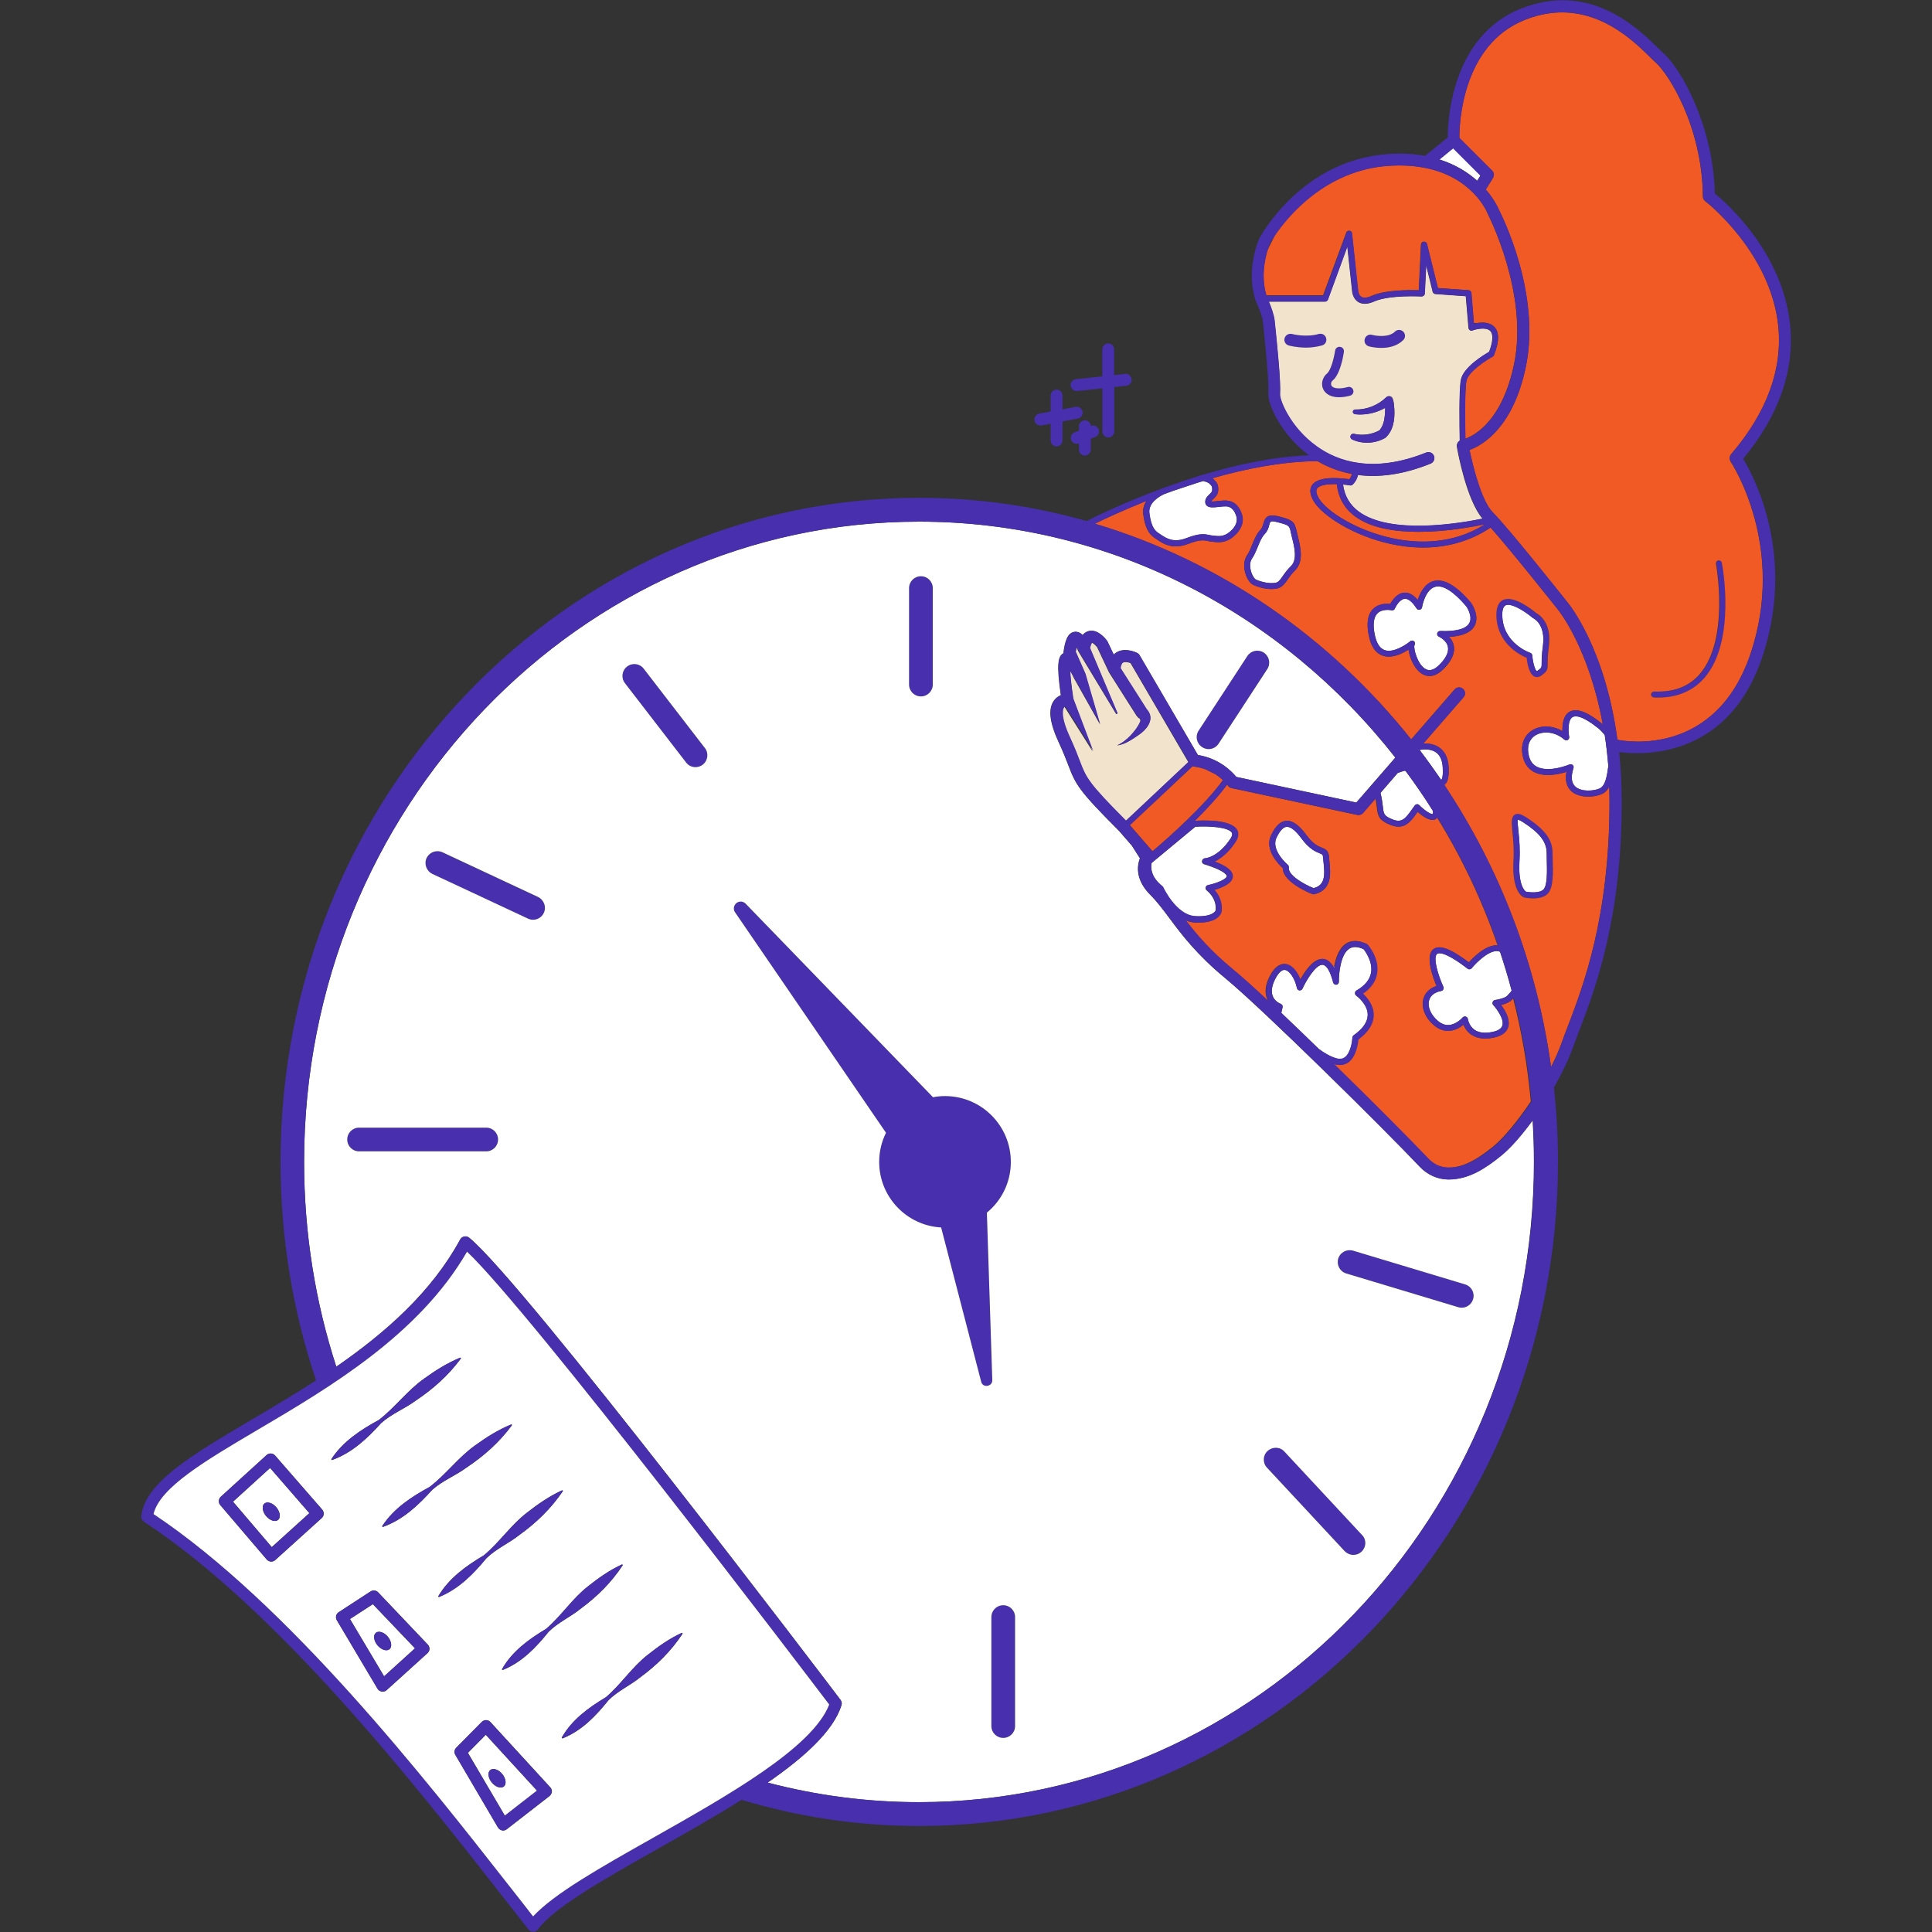 <?xml version="1.0" encoding="utf-8"?>
<!-- Generator: Adobe Illustrator 27.1.0, SVG Export Plug-In . SVG Version: 6.00 Build 0)  -->
<svg version="1.1" id="Capa_1" xmlns="http://www.w3.org/2000/svg" xmlns:xlink="http://www.w3.org/1999/xlink" x="0px" y="0px"
	 width="150px" height="150px" viewBox="0 0 150 150" style="enable-background:new 0 0 150 150;" xml:space="preserve">
<rect x="0" y="0" width="150" height="150" fill="#333333" stroke="none"/>
<style type="text/css">
	.st0{fill:none;}
	.st1{fill:#FFFFFF;}
	.st2{fill:#F2B705;}
	.st3{fill:#040423;}
	.st4{fill:#8C1F33;}
	.st5{fill:#5BA566;}
	.st6{fill:#F2E3CC;}
	.st7{fill:#F15A24;}
	.st8{fill:#400101;}
	.st9{fill:#FCFCFC;}
	.st10{fill:#122B05;}
	.st11{fill:#472FAD;}
	.st12{fill:#A64F03;}
	.st13{fill:#D98E04;}
	.st14{fill:#F2F2F2;}
	.st15{fill:#2FD812;}
	.st16{fill:#AA8D30;}
	.st17{fill:#B0EAB7;}
	.st18{fill:#111147;}
	.st19{fill:none;stroke:#472FAD;stroke-width:0;stroke-linecap:round;stroke-linejoin:round;}
	.st20{fill:#F2B705;stroke:#472FAD;stroke-miterlimit:10;}
	.st21{fill:#231A56;}
	.st22{fill:#EA0070;}
	.st23{fill:#158035;}
	.st24{fill:#F9B331;}
	.st25{opacity:0.4;}
	.st26{fill:#0F0E0D;}
	.st27{fill:#E0245E;}
	.st28{fill:#050535;}
	.st29{fill:#F2EBDF;}
</style>
<g>
	<path class="st0" d="M114.44,25.14c0.06-0.01,0.12-0.03,0.19-0.04l-0.2-0.02L114.44,25.14z"/>
	<path class="st0" d="M99.01,18.26c-0.25,0.37-0.38,0.61-0.39,0.62c0,0-0.09,0.21-0.2,0.56L99.01,18.26z"/>
	<path class="st1" d="M114.69,14.03l0.25-0.4l-2.12-2.12l-1.06,0.87C113.03,12.78,113.98,13.4,114.69,14.03z"/>
	<path class="st1" d="M120.08,66.23c0-0.85-0.52-1.54-1.81-2.38c-0.33-0.21-0.43-0.21-0.44-0.21c-0.03,0.08,0.02,0.56,0.06,0.95
		c0.06,0.57,0.13,1.34,0.08,2.2c-0.12,1.95,0.42,2.38,0.5,2.44c0.3,0.06,1.09,0.13,1.37-0.18c0.3-0.33,0.27-1.42,0.25-2.22
		C120.09,66.62,120.08,66.41,120.08,66.23z"/>
	<path class="st1" d="M112.02,59.62c-0.03-0.56-0.2-0.96-0.51-1.19c-0.43-0.32-1.04-0.25-1.29-0.2c0.58,0.76,1.14,1.54,1.68,2.33
		C111.93,60.52,112.06,60.35,112.02,59.62z"/>
	<path class="st1" d="M122.31,61.08c0.48,0.43,1.46,0.33,1.87,0.15c0.46-0.2,0.58-0.94,0.69-1.74c-0.07-0.85-0.16-1.66-0.28-2.42
		c-0.25-0.32-0.5-0.53-0.51-0.53c-1.27-1.02-1.79-0.98-1.99-0.86c-0.4,0.24-0.32,1.21-0.26,1.53c0.02,0.1-0.03,0.19-0.11,0.24
		c-0.08,0.05-0.19,0.04-0.27-0.03c-0.76-0.66-1.71-0.66-2.25-0.32c-0.5,0.32-0.68,0.91-0.49,1.62c0.11,0.4,0.32,0.67,0.64,0.83
		c0.94,0.46,2.49-0.18,2.5-0.19c0.03-0.01,0.06-0.02,0.09-0.02c0.06,0,0.11,0.02,0.16,0.06c0.07,0.06,0.09,0.16,0.06,0.24
		C121.95,60.31,121.99,60.79,122.31,61.08z"/>
	<path class="st1" d="M118.8,50.68c0.09,0.03,0.15,0.11,0.16,0.2c0.05,0.64,0.24,1.19,0.36,1.22c0,0,0.03,0,0.06-0.03
		c0.3-0.23,0.3-0.23,0.31-0.54c0-0.25,0-0.67,0.1-1.41c0.22-1.67-0.72-2.11-0.76-2.13c-0.02-0.01-0.04-0.02-0.06-0.04
		c-0.53-0.45-1.39-1-1.89-1c-0.07,0-0.14,0.01-0.19,0.04c-0.22,0.11-0.26,0.48-0.26,0.78C116.68,49.97,118.78,50.68,118.8,50.68z"/>
	<path class="st1" d="M93.55,66.64c0.05,0,1.02-0.08,1.98-1.52c0.13-0.2,0.17-0.36,0.1-0.47c-0.25-0.43-1.78-0.53-2.83-0.46
		L89.41,67c-0.05,0.21-0.16,1.02,0.83,1.82c0.03,0.02,0.05,0.05,0.06,0.08c0.01,0.02,1,2.15,2.47,2.24c1.39,0.08,1.59-0.43,1.6-0.43
		c0-0.02,0.19-0.85-0.69-1.58c-0.07-0.06-0.1-0.15-0.08-0.23c0.02-0.09,0.09-0.15,0.18-0.17c0.68-0.14,1.45-0.47,1.46-0.7
		c0-0.04-0.03-0.4-1.76-0.93c-0.11-0.03-0.18-0.14-0.16-0.25C93.35,66.73,93.44,66.65,93.55,66.64z"/>
	<path class="st1" d="M115.89,77.79c0.03-0.08,0.1-0.14,0.19-0.15c0.33-0.04,0.85-0.18,0.98-0.37c0.04-0.06,0.09-0.11,0.15-0.17
		c0.05-0.05,0.11-0.11,0.15-0.19c-0.27-1.02-0.57-2.02-0.9-3.01c-0.04-0.02-0.08-0.04-0.13-0.05c-0.71-0.12-1.73,0.91-2.07,1.32
		c-0.08,0.1-0.22,0.11-0.32,0.04c-1.8-1.39-2.27-1.23-2.37-1.15c-0.34,0.27,0.09,1.69,0.49,2.56c0.03,0.07,0.03,0.14-0.01,0.2
		c-0.03,0.06-0.09,0.11-0.16,0.12c-0.5,0.09-0.84,0.35-0.94,0.73c-0.14,0.5,0.13,1.12,0.68,1.59c0.28,0.23,0.57,0.34,0.87,0.32
		c0.6-0.05,1.05-0.58,1.05-0.58c0.04-0.05,0.11-0.08,0.18-0.08c0.02,0,0.04,0,0.07,0.01c0.09,0.03,0.15,0.1,0.16,0.19
		c0,0,0.07,0.52,0.51,0.83c0.34,0.24,0.83,0.3,1.44,0.16c0.42-0.09,0.66-0.26,0.73-0.49c0.16-0.51-0.47-1.34-0.71-1.59
		C115.88,77.97,115.86,77.87,115.89,77.79z"/>
	<path class="st1" d="M107.36,62.6c0.07,0.61,0.09,0.74,0.71,1c0.75,0.32,1.02,0,1.59-0.81l0.18-0.25c0.04-0.05,0.1-0.09,0.17-0.1
		c0.07-0.01,0.13,0.02,0.18,0.07c0.44,0.44,0.92,0.73,1.04,0.69c0.02-0.03,0.03-0.12,0.03-0.23c-0.67-1.07-1.38-2.1-2.13-3.11
		c-0.03-0.01-0.05-0.01-0.08-0.02c-0.08,0.02-0.28,0.08-0.53,0.17l-1.34,1.55c0,0,0,0,0,0C107.29,62,107.33,62.33,107.36,62.6z"/>
	<g>
		<path class="st6" d="M83.82,59.09c0.49,1.31,0.64,1.68,3.59,4.64c1.06-0.99,3.91-3.67,4.85-4.56l-4.49-7.69
			c-0.18-0.06-0.45-0.12-0.59-0.03c-0.12,0.07-0.17,0.27-0.19,0.44l2.03,3.19c0.06,0.06,0.1,0.13,0.15,0.2
			c0.43,0.71-0.24,1.44-0.76,1.78c-0.52,0.35-1.06,0.75-1.69,0.82c0.72-0.3,1.5-1.16,1.8-1.84c0.06-0.2-0.06-0.28-0.13-0.3
			l-0.13-0.14l-2.13-3.35c0-0.01,0-0.02-0.01-0.02c-0.01-0.01-0.01-0.02-0.02-0.03l-0.92-1.95c-0.13-0.16-0.31-0.32-0.41-0.35
			c-0.03,0.04-0.09,0.16-0.15,0.43l2.12,5.03c0.03,0.06-0.07,0.11-0.1,0.05l-2.91-4.82c-0.02-0.04-0.04-0.07-0.05-0.11
			c-0.03-0.07-0.06-0.15-0.1-0.22c-0.02,0.09-0.05,0.21-0.07,0.36l0.76,1.73c0,0,0,0,0,0c0,0,0,0,0,0.01l1.13,3.88l-1.97-3.5
			c0,0-0.01-0.01-0.01-0.01c-0.1-0.23-0.22-0.46-0.34-0.65c0.01,0.41,0.08,1.09,0.24,2.18l1.51,4.08l-2.18-3.46
			c-0.03,0.02-0.07,0.05-0.09,0.09c-0.08,0.13-0.29,0.67,0.47,2.31C83.43,58.07,83.64,58.64,83.82,59.09z"/>
	</g>
	<path class="st1" d="M106.81,62l-0.03,0.04l0.04-0.01C106.81,62.01,106.81,62.01,106.81,62z"/>
	<path class="st1" d="M116.54,78.02c0.01,0.01,0.02,0.03,0.03,0.04l-0.01-0.05C116.55,78.02,116.55,78.02,116.54,78.02z"/>
	<path class="st1" d="M103.51,76.28c-0.22-0.86-0.51-1.34-0.81-1.37c-0.53-0.05-1.29,1.23-1.57,1.85c-0.04,0.09-0.14,0.14-0.23,0.14
		c-0.1-0.01-0.18-0.08-0.2-0.18c-0.16-0.75-0.57-1.36-0.93-1.41c-0.34-0.04-0.62,0.44-0.77,0.72c-0.26,0.52-0.32,0.97-0.18,1.32
		c0.17,0.43,0.61,0.59,0.61,0.59c0.11,0.04,0.18,0.15,0.15,0.27l-0.1,0.44c0.92,0.87,1.91,1.83,2.92,2.81
		c0.43,0.31,0.92,0.6,1.39,0.73c0.25,0.07,0.45,0.04,0.62-0.09c0.44-0.32,0.58-1.21,0.59-1.53c0-0.07,0.04-0.14,0.1-0.18
		c0.72-0.51,1.08-1.04,1.09-1.59c0-0.85-0.88-1.49-0.89-1.49c-0.06-0.05-0.1-0.12-0.1-0.2c0-0.08,0.05-0.15,0.11-0.19
		c0.66-0.38,1.05-0.86,1.14-1.4c0.14-0.84-0.44-1.64-0.58-1.82c-0.46-0.21-0.82-0.22-1.11-0.04c-0.7,0.45-0.82,2-0.81,2.57
		c0,0.12-0.08,0.22-0.2,0.23C103.65,76.47,103.54,76.4,103.51,76.28z"/>
	<path class="st1" d="M103.58,75.15c0-0.03,0.01-0.06,0.02-0.09l-0.1-0.04C103.52,75.06,103.55,75.1,103.58,75.15z"/>
	<path class="st1" d="M103.57,82.6c0.01,0.01,0.02,0.02,0.04,0.03l0.03-0.02C103.61,82.61,103.59,82.6,103.57,82.6z"/>
	<path class="st7" d="M117.44,77.55c-0.18,0.25-0.57,0.39-0.88,0.47l0.01,0.05c0.24,0.32,0.53,0.81,0.56,1.29h0h0
		c0.01,0.13,0,0.26-0.04,0.39c-0.13,0.4-0.49,0.67-1.08,0.8c-0.25,0.06-0.49,0.08-0.71,0.08c-0.43,0-0.8-0.11-1.1-0.32
		c-0.31-0.22-0.49-0.51-0.58-0.75c-0.24,0.2-0.62,0.43-1.07,0.47c-0.43,0.04-0.83-0.11-1.21-0.42c-0.7-0.59-1.01-1.38-0.83-2.06
		c0.13-0.48,0.5-0.83,1.02-1c-0.3-0.7-0.89-2.34-0.25-2.85c0.47-0.37,1.35-0.05,2.76,1.02c0.37-0.42,1.33-1.38,2.23-1.33
		c-1.21-3.51-2.79-6.83-4.7-9.92c-0.05,0.07-0.11,0.13-0.19,0.16c-0.4,0.15-0.99-0.3-1.33-0.61l-0.02,0.03
		c-0.42,0.6-0.8,1.13-1.46,1.13c-0.2,0-0.43-0.05-0.69-0.16c-0.83-0.35-0.91-0.67-0.99-1.37c-0.02-0.18-0.05-0.38-0.09-0.63
		l-0.04,0.01l-0.95,1.09c-0.11,0.13-0.28,0.18-0.44,0.15l-9.75-2.08c-0.12-0.02-0.22-0.09-0.29-0.19c-0.01-0.01-0.03-0.04-0.07-0.09
		c-0.67,0.92-1.59,1.91-2.51,2.82c0.58-0.04,2.79-0.13,3.27,0.69c0.11,0.19,0.18,0.51-0.12,0.96c-0.57,0.86-1.16,1.29-1.61,1.51
		c0.99,0.37,1.42,0.74,1.4,1.17c-0.03,0.54-0.85,0.87-1.42,1.03c0.75,0.84,0.54,1.72,0.53,1.76c-0.03,0.09-0.27,0.78-1.75,0.78
		c-0.1,0-0.21,0-0.32-0.01c-0.24-0.01-0.47-0.08-0.68-0.16c0.84,1.09,1.91,2.36,3.65,3.79c0.66,0.54,1.63,1.42,2.78,2.49
		c-0.04-0.06-0.08-0.13-0.11-0.21c-0.2-0.48-0.13-1.05,0.19-1.7c0.44-0.88,0.92-1.02,1.24-0.98c0.51,0.06,0.91,0.6,1.15,1.2
		c0.36-0.65,1.04-1.66,1.77-1.6c0.29,0.03,0.55,0.22,0.76,0.56l0.1,0.04c0.12-0.67,0.37-1.43,0.92-1.79
		c0.44-0.28,0.97-0.27,1.6,0.03c0.03,0.01,0.05,0.03,0.07,0.06c0.04,0.04,0.91,1.07,0.71,2.23c-0.1,0.61-0.47,1.13-1.09,1.56
		c0.32,0.3,0.83,0.89,0.83,1.65c0,0.68-0.4,1.32-1.19,1.91c-0.03,0.34-0.18,1.33-0.77,1.77c-0.19,0.14-0.41,0.21-0.65,0.21
		c-0.12,0-0.24-0.02-0.37-0.05c-0.01,0-0.03-0.01-0.04-0.01l-0.03,0.02c3.03,2.97,5.99,5.94,7.29,7.31c0.42,0.44,0.97,0.69,1.53,0.7
		c1.06,0.02,2.08-0.46,3.52-1.62c0.82-0.66,1.92-1.99,2.94-3.52c-0.25-2.75-0.71-5.43-1.38-8.03
		C117.48,77.5,117.46,77.52,117.44,77.55z M102.01,69.43c-0.02,0-0.03,0-0.05,0c-0.03,0-0.06-0.01-0.08-0.02
		c-0.24-0.09-2.27-0.92-2.28-2c-0.34-0.31-1.45-1.45-0.91-2.57c0.34-0.71,0.72-1.07,1.16-1.11c0.49-0.04,1,0.31,1.56,1.08
		c0.54,0.73,0.92,0.89,1.21,1c0.28,0.11,0.54,0.21,0.57,0.76c0.01,0.11,0.02,0.24,0.03,0.38C103.31,67.76,103.45,69.13,102.01,69.43
		z"/>
	<path class="st7" d="M94.95,60.57c-0.15-0.15-0.36-0.31-0.6-0.47l-0.8-0.39c-0.26-0.09-0.55-0.16-0.88-0.2
		c-0.03,0-0.05-0.02-0.07-0.03c-0.92,0.86-3.81,3.59-4.88,4.58l1.76,2.03C90.77,65,93.5,62.57,94.95,60.57z"/>
	<path class="st11" d="M76.62,94.15c1.14-0.94,1.86-2.35,1.86-3.94c0-2.82-2.29-5.11-5.11-5.11c-0.32,0-0.63,0.03-0.93,0.09
		L57.89,70.16c-0.18-0.18-0.46-0.22-0.68-0.07c-0.24,0.17-0.3,0.5-0.14,0.74l11.72,17.13c-0.34,0.68-0.53,1.45-0.53,2.26
		c0,2.72,2.13,4.94,4.81,5.09c1.06,4.1,3.11,11.98,3.11,11.98c0.12,0.5,0.88,0.38,0.86-0.12L76.62,94.15z"/>
	<path class="st11" d="M49.98,51.92c-0.31-0.4-0.89-0.48-1.29-0.17c-0.4,0.31-0.48,0.89-0.17,1.29l4.75,6.16
		c0.18,0.24,0.46,0.36,0.73,0.36c0.2,0,0.4-0.06,0.56-0.19c0.4-0.31,0.48-0.89,0.17-1.29L49.98,51.92z"/>
	<path class="st11" d="M71.5,54.08c0.51,0,0.92-0.41,0.92-0.92v-7.49c0-0.51-0.41-0.92-0.92-0.92s-0.92,0.41-0.92,0.92v7.49
		C70.58,53.66,70.99,54.08,71.5,54.08z"/>
	<path class="st11" d="M93.33,58.01c0.16,0.1,0.33,0.15,0.5,0.15c0.3,0,0.6-0.15,0.77-0.42l3.78-5.79c0.28-0.43,0.16-1-0.27-1.28
		c-0.43-0.28-1-0.16-1.28,0.27l-3.78,5.79C92.78,57.16,92.9,57.73,93.33,58.01z"/>
	<path class="st11" d="M113.76,99.72l-8.7-2.62c-0.49-0.15-1,0.13-1.15,0.62c-0.15,0.49,0.13,1,0.62,1.15l8.7,2.62
		c0.09,0.03,0.18,0.04,0.27,0.04c0.4,0,0.76-0.26,0.88-0.66C114.52,100.38,114.24,99.87,113.76,99.72z"/>
	<path class="st11" d="M99.72,112.69c-0.35-0.37-0.93-0.39-1.3-0.05c-0.37,0.35-0.39,0.93-0.05,1.3l6.03,6.48
		c0.18,0.2,0.43,0.29,0.68,0.29c0.23,0,0.45-0.08,0.63-0.25c0.37-0.35,0.39-0.93,0.05-1.3L99.72,112.69z"/>
	<path class="st11" d="M77.88,124.63c-0.51,0-0.92,0.41-0.92,0.92v8.46c0,0.51,0.41,0.92,0.92,0.92c0.51,0,0.92-0.41,0.92-0.92
		v-8.46C78.81,125.05,78.39,124.63,77.88,124.63z"/>
	<path class="st11" d="M37.75,87.54h-9.87c-0.51,0-0.92,0.41-0.92,0.92c0,0.51,0.41,0.92,0.92,0.92h9.87c0.51,0,0.92-0.41,0.92-0.92
		C38.67,87.95,38.26,87.54,37.75,87.54z"/>
	<path class="st11" d="M41.78,69.66l-7.42-3.47c-0.46-0.22-1.01-0.02-1.23,0.45c-0.22,0.46-0.02,1.01,0.45,1.23l7.42,3.47
		c0.13,0.06,0.26,0.09,0.39,0.09c0.35,0,0.68-0.2,0.84-0.53C42.44,70.42,42.24,69.87,41.78,69.66z"/>
	<path class="st11" d="M128.42,54.15c0.1,0,0.2,0.01,0.3,0.01c1.52,0,2.74-0.51,3.62-1.53c2.48-2.86,1.41-8.69,1.37-8.94
		c-0.02-0.13-0.14-0.21-0.27-0.18c-0.13,0.02-0.21,0.14-0.18,0.27c0.01,0.06,1.07,5.85-1.26,8.55c-0.84,0.97-2.03,1.43-3.54,1.36
		c-0.11,0-0.23,0.09-0.24,0.22C128.19,54.04,128.29,54.15,128.42,54.15z"/>
	<path class="st11" d="M119.13,52.53c0.04,0.02,0.11,0.04,0.19,0.04c0.1,0,0.21-0.03,0.34-0.12c0.45-0.33,0.49-0.41,0.49-0.91
		c0-0.26,0-0.65,0.09-1.35c0.25-1.86-0.78-2.49-0.99-2.6c-0.26-0.22-1.72-1.4-2.56-1.01c-0.36,0.17-0.54,0.58-0.52,1.21
		c0.04,2.15,1.82,3.05,2.34,3.27C118.56,51.49,118.71,52.33,119.13,52.53z M116.9,47c0.05-0.03,0.12-0.04,0.19-0.04
		c0.49,0,1.36,0.55,1.89,1c0.02,0.01,0.04,0.03,0.06,0.04c0.04,0.02,0.97,0.47,0.76,2.13c-0.1,0.73-0.1,1.15-0.1,1.41
		c0,0.31,0,0.31-0.31,0.54c-0.04,0.03-0.06,0.03-0.06,0.03c-0.12-0.03-0.31-0.58-0.36-1.22c-0.01-0.09-0.07-0.17-0.16-0.2
		c-0.02-0.01-2.12-0.72-2.17-2.9C116.63,47.49,116.67,47.11,116.9,47z"/>
	<path class="st11" d="M120.55,66.23c0-1.03-0.58-1.83-2.02-2.77c-0.32-0.21-0.65-0.38-0.91-0.22c-0.3,0.18-0.26,0.64-0.18,1.4
		c0.06,0.58,0.13,1.3,0.08,2.12c-0.15,2.47,0.71,2.87,0.81,2.9c0.01,0,0.02,0.01,0.03,0.01c0.06,0.01,0.35,0.07,0.69,0.07
		c0.4,0,0.87-0.08,1.15-0.39c0.42-0.47,0.39-1.57,0.37-2.54C120.55,66.61,120.55,66.41,120.55,66.23z M119.85,69.05
		c-0.28,0.31-1.07,0.24-1.37,0.18c-0.09-0.06-0.63-0.49-0.5-2.44c0.05-0.86-0.02-1.63-0.08-2.2c-0.04-0.39-0.09-0.87-0.06-0.95
		c0.01,0,0.11-0.01,0.44,0.21c1.28,0.83,1.81,1.52,1.81,2.38c0,0.18,0.01,0.38,0.01,0.59C120.12,67.63,120.15,68.72,119.85,69.05z"
		/>
	<path class="st1" d="M102.76,66.99c-0.01-0.14-0.03-0.28-0.04-0.4c-0.01-0.25-0.04-0.26-0.28-0.35c-0.31-0.13-0.79-0.32-1.41-1.16
		c-0.43-0.59-0.81-0.89-1.11-0.89c-0.01,0-0.03,0-0.04,0c-0.26,0.02-0.53,0.31-0.78,0.85c-0.46,0.96,0.87,2.09,0.88,2.1
		c0.06,0.05,0.09,0.13,0.08,0.21c-0.09,0.57,1.1,1.27,1.92,1.6C102.87,68.74,102.87,67.97,102.76,66.99z"/>
	<path class="st11" d="M103.19,66.57c-0.03-0.54-0.29-0.64-0.57-0.76c-0.28-0.11-0.67-0.27-1.21-1c-0.57-0.77-1.07-1.12-1.56-1.08
		c-0.44,0.04-0.82,0.41-1.16,1.11c-0.54,1.12,0.57,2.26,0.91,2.57c0.01,1.07,2.04,1.9,2.28,2c0.03,0.01,0.06,0.02,0.08,0.02
		c0.02,0,0.03,0,0.05,0c1.44-0.3,1.29-1.67,1.21-2.48C103.21,66.81,103.19,66.68,103.19,66.57z M101.99,68.96
		c-0.81-0.33-2-1.03-1.92-1.6c0.01-0.08-0.02-0.16-0.08-0.21c-0.01-0.01-1.34-1.13-0.88-2.1c0.26-0.54,0.52-0.83,0.78-0.85
		c0.01,0,0.03,0,0.04,0c0.3,0,0.68,0.31,1.11,0.89c0.62,0.84,1.09,1.03,1.41,1.16c0.24,0.1,0.26,0.11,0.28,0.35
		c0.01,0.12,0.02,0.26,0.04,0.4C102.87,67.97,102.87,68.74,101.99,68.96z"/>
	<path class="st11" d="M100.05,26.82c0.03,0.01,0.59,0.17,1.33,0.17c0.38,0,0.82-0.04,1.26-0.17c0.25-0.07,0.39-0.32,0.32-0.57
		c-0.07-0.25-0.32-0.39-0.57-0.32c-1.04,0.29-2.07,0-2.08,0c-0.24-0.07-0.5,0.07-0.57,0.32C99.66,26.49,99.8,26.75,100.05,26.82z"/>
	<path class="st11" d="M106.28,26.89c0.03,0.01,0.45,0.12,0.97,0.12c0.55,0,1.21-0.12,1.7-0.61c0.18-0.18,0.18-0.47,0-0.65
		c-0.18-0.18-0.47-0.18-0.65,0c-0.48,0.48-1.44,0.34-1.77,0.25c-0.25-0.07-0.5,0.07-0.57,0.32
		C105.89,26.57,106.03,26.82,106.28,26.89z"/>
	<path class="st11" d="M102.75,30.23c0.1,0.21,0.41,0.61,1.21,0.61c0.24,0,0.53-0.04,0.87-0.12c0.19-0.05,0.3-0.24,0.25-0.42
		c-0.05-0.19-0.24-0.3-0.42-0.25c-0.8,0.21-1.19,0.06-1.28-0.12c-0.06-0.12-0.02-0.3,0.1-0.39c0.6-0.48,0.83-1.93,0.87-2.22
		c0.03-0.19-0.1-0.36-0.29-0.39c-0.19-0.03-0.36,0.1-0.39,0.29c-0.09,0.6-0.34,1.55-0.62,1.77
		C102.67,29.29,102.54,29.82,102.75,30.23z"/>
	<path class="st0" d="M41.78,69.66l-7.42-3.47c-0.46-0.22-1.01-0.02-1.23,0.45c-0.22,0.46-0.02,1.01,0.45,1.23l7.42,3.47
		c0.13,0.06,0.26,0.09,0.39,0.09c0.35,0,0.68-0.2,0.84-0.53C42.44,70.42,42.24,69.87,41.78,69.66z"/>
	<path class="st0" d="M49.98,51.92c-0.31-0.4-0.89-0.48-1.29-0.17c-0.4,0.31-0.48,0.89-0.17,1.29l4.75,6.16
		c0.18,0.24,0.46,0.36,0.73,0.36c0.2,0,0.4-0.06,0.56-0.19c0.4-0.31,0.48-0.89,0.17-1.3L49.98,51.92z"/>
	<path class="st0" d="M76.62,94.15c1.14-0.94,1.86-2.35,1.86-3.94c0-2.82-2.29-5.11-5.11-5.11c-0.32,0-0.63,0.03-0.93,0.09
		L57.89,70.16c-0.18-0.18-0.46-0.22-0.68-0.07c-0.24,0.17-0.3,0.5-0.14,0.74l11.72,17.13c-0.34,0.68-0.53,1.45-0.53,2.26
		c0,2.72,2.13,4.94,4.81,5.09c1.06,4.1,3.11,11.98,3.11,11.98c0.12,0.5,0.88,0.38,0.86-0.12L76.62,94.15z"/>
	<path class="st0" d="M37.75,87.54h-9.87c-0.51,0-0.92,0.41-0.92,0.92s0.41,0.92,0.92,0.92h9.87c0.51,0,0.92-0.41,0.92-0.92
		S38.26,87.54,37.75,87.54z"/>
	<path class="st0" d="M116.08,77.64c0.33-0.04,0.85-0.18,0.98-0.37c0.04-0.06,0.09-0.11,0.15-0.17c0.05-0.05,0.11-0.11,0.15-0.19
		c-0.27-1.02-0.57-2.02-0.9-3.01c-0.04-0.02-0.08-0.04-0.13-0.05c-0.71-0.12-1.73,0.91-2.07,1.32c-0.08,0.1-0.22,0.11-0.32,0.04
		c-1.8-1.39-2.27-1.23-2.37-1.15c-0.34,0.27,0.09,1.69,0.49,2.56c0.03,0.07,0.03,0.14-0.01,0.2c-0.03,0.06-0.09,0.11-0.16,0.12
		c-0.5,0.09-0.84,0.35-0.94,0.73c-0.14,0.5,0.13,1.12,0.68,1.59c0.28,0.23,0.57,0.34,0.87,0.32c0.6-0.05,1.05-0.58,1.05-0.58
		c0.04-0.05,0.11-0.08,0.18-0.08c0.02,0,0.04,0,0.07,0.01c0.09,0.03,0.15,0.1,0.16,0.19c0,0,0.07,0.52,0.51,0.83
		c0.34,0.24,0.83,0.3,1.44,0.16c0.42-0.09,0.66-0.26,0.73-0.49c0.16-0.51-0.47-1.34-0.71-1.59c-0.06-0.06-0.08-0.15-0.05-0.24
		C115.92,77.71,116,77.65,116.08,77.64z"/>
	<path class="st0" d="M113.76,99.72l-8.7-2.62c-0.49-0.15-1,0.13-1.15,0.62c-0.15,0.49,0.13,1,0.62,1.15l8.7,2.62
		c0.09,0.03,0.18,0.04,0.27,0.04c0.4,0,0.76-0.26,0.88-0.66C114.52,100.38,114.24,99.87,113.76,99.72z"/>
	<path class="st0" d="M71.5,54.08c0.51,0,0.92-0.41,0.92-0.92v-7.49c0-0.51-0.41-0.92-0.92-0.92c-0.51,0-0.92,0.41-0.92,0.92v7.49
		C70.58,53.66,70.99,54.08,71.5,54.08z"/>
	<path class="st0" d="M77.88,124.63c-0.51,0-0.92,0.41-0.92,0.92v8.46c0,0.51,0.41,0.92,0.92,0.92c0.51,0,0.92-0.41,0.92-0.92v-8.46
		C78.81,125.05,78.39,124.63,77.88,124.63z"/>
	<path class="st0" d="M99.72,112.69c-0.35-0.37-0.93-0.39-1.3-0.05s-0.39,0.93-0.05,1.3l6.03,6.48c0.18,0.2,0.43,0.29,0.68,0.29
		c0.23,0,0.45-0.08,0.63-0.25c0.37-0.35,0.39-0.93,0.05-1.3L99.72,112.69z"/>
	<path class="st0" d="M114.93,13.63l-2.12-2.12l-1.06,0.87c1.28,0.4,2.23,1.02,2.93,1.65L114.93,13.63z"/>
	<path class="st0" d="M111.4,63.63c-0.4,0.15-0.99-0.3-1.33-0.61l-0.02,0.03c-0.42,0.6-0.8,1.13-1.46,1.13
		c-0.2,0-0.43-0.05-0.69-0.16c-0.83-0.35-0.91-0.67-0.99-1.37c-0.02-0.18-0.05-0.38-0.09-0.63c0-0.01,0-0.02-0.01-0.03l-0.03,0.04
		l-0.95,1.09c-0.11,0.13-0.28,0.18-0.44,0.15l-9.75-2.08c-0.12-0.02-0.22-0.09-0.29-0.19c-0.01-0.01-0.03-0.04-0.07-0.09
		c-0.67,0.92-1.59,1.91-2.51,2.82c0.58-0.04,2.79-0.13,3.27,0.69c0.11,0.19,0.18,0.51-0.12,0.96c-0.57,0.86-1.16,1.29-1.61,1.51
		c0.99,0.37,1.42,0.74,1.4,1.17c-0.03,0.54-0.85,0.87-1.42,1.03c0.75,0.84,0.54,1.72,0.53,1.76c-0.03,0.09-0.27,0.78-1.75,0.78
		c-0.1,0-0.21,0-0.32-0.01c-0.24-0.01-0.47-0.07-0.68-0.16c0.84,1.09,1.91,2.36,3.65,3.79c0.66,0.54,1.63,1.42,2.78,2.49
		c-0.04-0.06-0.08-0.13-0.11-0.21c-0.2-0.48-0.13-1.05,0.19-1.7c0.44-0.88,0.92-1.02,1.24-0.98c0.51,0.06,0.91,0.6,1.15,1.2
		c0.36-0.65,1.04-1.66,1.77-1.6c0.29,0.03,0.55,0.22,0.76,0.56c0.03,0.05,0.06,0.08,0.09,0.14c0-0.03,0.01-0.06,0.02-0.09
		c0.12-0.66,0.37-1.43,0.92-1.79c0.44-0.28,0.97-0.27,1.6,0.03c0.03,0.01,0.05,0.03,0.07,0.06c0.04,0.04,0.91,1.07,0.71,2.23
		c-0.1,0.61-0.47,1.13-1.09,1.56c0.32,0.3,0.83,0.89,0.83,1.65c0,0.68-0.4,1.32-1.19,1.91c-0.03,0.34-0.18,1.33-0.77,1.77
		c-0.19,0.14-0.41,0.21-0.65,0.21c-0.12,0-0.24-0.02-0.37-0.05c-0.01,0-0.03-0.01-0.04-0.01c-0.02-0.01-0.04-0.01-0.06-0.02
		c0.01,0.01,0.02,0.02,0.04,0.03c3.03,2.97,5.99,5.94,7.29,7.31c0.42,0.44,0.97,0.69,1.53,0.7c1.06,0.02,2.08-0.46,3.52-1.62
		c0.82-0.66,1.92-1.99,2.94-3.52c-0.25-2.75-0.71-5.43-1.38-8.03c-0.02,0.02-0.05,0.05-0.07,0.07c-0.18,0.25-0.57,0.39-0.88,0.47
		c-0.01,0-0.02,0-0.02,0.01c0.01,0.01,0.02,0.03,0.03,0.04c0.24,0.32,0.53,0.81,0.56,1.29c0.01,0.13,0,0.27-0.04,0.39
		c-0.13,0.4-0.49,0.67-1.08,0.8c-0.25,0.05-0.49,0.08-0.71,0.08c-0.43,0-0.8-0.11-1.1-0.32c-0.31-0.22-0.49-0.51-0.58-0.75
		c-0.24,0.2-0.62,0.43-1.07,0.47c-0.43,0.04-0.83-0.11-1.21-0.42c-0.7-0.59-1.01-1.38-0.83-2.06c0.13-0.48,0.5-0.83,1.02-1
		c-0.3-0.7-0.89-2.34-0.25-2.85c0.47-0.37,1.35-0.05,2.76,1.02c0.37-0.42,1.33-1.38,2.23-1.33c-1.21-3.51-2.79-6.83-4.7-9.92
		C111.54,63.54,111.48,63.6,111.4,63.63z"/>
	<path class="st0" d="M98.61,18.88c0,0-0.09,0.21-0.2,0.56l0.59-1.17C98.75,18.63,98.62,18.87,98.61,18.88z"/>
	<path class="st0" d="M114.44,25.14c0.06-0.01,0.12-0.03,0.19-0.04l-0.2-0.02L114.44,25.14z"/>
	<path class="st0" d="M106.28,26.89c0.03,0.01,0.45,0.12,0.97,0.12c0.55,0,1.21-0.12,1.7-0.61c0.18-0.18,0.18-0.47,0-0.65
		c-0.18-0.18-0.47-0.18-0.65,0c-0.48,0.48-1.44,0.34-1.77,0.25c-0.25-0.07-0.5,0.07-0.57,0.32
		C105.89,26.57,106.03,26.82,106.28,26.89z"/>
	<path class="st0" d="M102.96,26.25c-0.07-0.25-0.32-0.39-0.57-0.32c-1.04,0.29-2.07,0-2.08,0c-0.24-0.07-0.5,0.07-0.57,0.32
		c-0.07,0.24,0.07,0.5,0.31,0.57c0.03,0.01,0.59,0.17,1.33,0.17c0.38,0,0.82-0.04,1.26-0.17C102.88,26.75,103.02,26.49,102.96,26.25
		z"/>
	<path class="st0" d="M93.33,58.01c0.16,0.1,0.33,0.15,0.5,0.15c0.3,0,0.6-0.15,0.77-0.42l3.78-5.79c0.28-0.43,0.16-1-0.27-1.28
		c-0.43-0.28-1-0.16-1.28,0.27l-3.78,5.79C92.78,57.16,92.9,57.73,93.33,58.01z"/>
	<path class="st0" d="M64.38,132.34c-2-2.64-23.2-30.51-28.12-35.16c-3.73,6.45-10.67,10.54-16.27,13.84
		c-4.05,2.39-7.58,4.47-8.07,6.53c10.47,6.98,21.17,20.65,27.59,28.84c0.69,0.87,1.32,1.68,1.88,2.4c1.62-1.76,5.2-3.78,9.29-6.09
		C56.5,139.41,63.08,135.7,64.38,132.34z"/>
	<path class="st0" d="M102.75,30.23c0.1,0.21,0.41,0.61,1.21,0.61c0.24,0,0.53-0.04,0.87-0.12c0.19-0.05,0.3-0.24,0.25-0.42
		c-0.05-0.19-0.24-0.3-0.42-0.25c-0.8,0.21-1.19,0.06-1.28-0.12c-0.06-0.12-0.02-0.3,0.1-0.39c0.6-0.48,0.83-1.93,0.87-2.22
		c0.03-0.19-0.1-0.37-0.29-0.39c-0.19-0.03-0.36,0.1-0.39,0.29c-0.09,0.6-0.34,1.55-0.62,1.77
		C102.67,29.29,102.54,29.82,102.75,30.23z"/>
	<path class="st0" d="M99.47,78.65c0.92,0.87,1.91,1.83,2.92,2.81c0.43,0.31,0.92,0.6,1.39,0.73c0.25,0.07,0.45,0.04,0.62-0.09
		c0.44-0.32,0.58-1.21,0.59-1.53c0-0.07,0.04-0.14,0.1-0.18c0.72-0.51,1.08-1.04,1.09-1.59c0-0.85-0.88-1.49-0.89-1.49
		c-0.06-0.05-0.1-0.12-0.1-0.2c0-0.08,0.05-0.15,0.11-0.19c0.66-0.38,1.05-0.86,1.14-1.4c0.14-0.84-0.44-1.64-0.58-1.82
		c-0.46-0.21-0.82-0.22-1.11-0.04c-0.7,0.45-0.82,2-0.81,2.57c0,0.12-0.08,0.22-0.2,0.23c-0.12,0.02-0.23-0.06-0.25-0.17
		c-0.22-0.86-0.51-1.34-0.81-1.37c-0.53-0.05-1.29,1.23-1.57,1.85c-0.04,0.09-0.14,0.14-0.23,0.14c-0.1-0.01-0.18-0.08-0.2-0.18
		c-0.16-0.75-0.57-1.36-0.93-1.41c-0.34-0.04-0.62,0.44-0.77,0.72c-0.26,0.52-0.32,0.97-0.18,1.32c0.17,0.43,0.61,0.59,0.61,0.59
		c0.11,0.04,0.18,0.15,0.15,0.27L99.47,78.65z"/>
	<path class="st0" d="M133.43,43.51c-0.13,0.02-0.21,0.14-0.18,0.27c0.01,0.06,1.07,5.85-1.26,8.55c-0.84,0.97-2.03,1.43-3.54,1.36
		c-0.11,0-0.23,0.09-0.24,0.22c-0.01,0.13,0.09,0.23,0.22,0.24c0.1,0,0.2,0.01,0.3,0.01c1.52,0,2.74-0.51,3.62-1.53
		c2.48-2.86,1.41-8.69,1.37-8.94C133.67,43.56,133.55,43.48,133.43,43.51z"/>
	<path class="st0" d="M104.97,36.8C104.97,36.8,104.97,36.8,104.97,36.8l-0.01,0.02C104.97,36.82,104.97,36.81,104.97,36.8z"/>
	<path class="st0" d="M82.58,54.95c-0.08,0.13-0.29,0.67,0.47,2.31c0.37,0.81,0.59,1.37,0.76,1.83c0.49,1.31,0.64,1.68,3.59,4.64
		c1.06-0.99,3.91-3.67,4.85-4.56l-4.49-7.69c-0.18-0.06-0.45-0.12-0.59-0.03c-0.12,0.07-0.17,0.27-0.19,0.44l2.03,3.19
		c0.06,0.06,0.1,0.13,0.15,0.2c0.43,0.71-0.24,1.44-0.76,1.78c-0.52,0.35-1.06,0.75-1.69,0.82c0.72-0.3,1.5-1.16,1.8-1.84
		c0.06-0.2-0.06-0.28-0.13-0.3l-0.13-0.14l-2.13-3.35c0-0.01,0-0.02-0.01-0.02c-0.01-0.01-0.01-0.02-0.02-0.03l-0.92-1.95
		c-0.13-0.16-0.31-0.32-0.41-0.35c-0.03,0.04-0.09,0.16-0.15,0.43l2.12,5.03c0.03,0.06-0.07,0.11-0.1,0.05l-2.91-4.82
		c-0.02-0.04-0.04-0.07-0.05-0.11c-0.03-0.07-0.06-0.15-0.1-0.22c-0.02,0.09-0.05,0.21-0.07,0.36l0.76,1.73c0,0,0,0,0,0
		c0,0,0,0,0,0.01l1.13,3.88l-1.97-3.5c0,0-0.01-0.01-0.01-0.01c-0.1-0.23-0.22-0.46-0.34-0.65c0.01,0.42,0.08,1.09,0.24,2.18
		l1.51,4.08l-2.18-3.46C82.64,54.88,82.61,54.91,82.58,54.95z"/>
	<path class="st0" d="M120.55,66.23c0-1.03-0.58-1.83-2.02-2.76c-0.32-0.21-0.65-0.38-0.91-0.22c-0.3,0.18-0.26,0.64-0.18,1.4
		c0.06,0.58,0.13,1.3,0.08,2.12c-0.15,2.47,0.71,2.87,0.81,2.9c0.01,0,0.02,0.01,0.03,0.01c0.06,0.01,0.35,0.07,0.69,0.07
		c0.4,0,0.87-0.08,1.15-0.39c0.42-0.47,0.39-1.57,0.37-2.54C120.55,66.61,120.55,66.41,120.55,66.23z"/>
	<path class="st0" d="M122.31,61.08c0.48,0.43,1.46,0.33,1.87,0.15c0.46-0.2,0.58-0.94,0.69-1.74c-0.07-0.85-0.16-1.66-0.28-2.42
		c-0.25-0.32-0.5-0.53-0.51-0.53c-1.27-1.02-1.79-0.98-1.99-0.86c-0.4,0.24-0.32,1.21-0.26,1.53c0.02,0.1-0.03,0.19-0.11,0.24
		c-0.08,0.05-0.19,0.04-0.27-0.03c-0.76-0.66-1.71-0.66-2.25-0.32c-0.5,0.32-0.68,0.91-0.49,1.62c0.11,0.4,0.32,0.67,0.64,0.83
		c0.94,0.46,2.49-0.18,2.5-0.19c0.03-0.01,0.06-0.02,0.09-0.02c0.06,0,0.11,0.02,0.16,0.06c0.07,0.06,0.09,0.16,0.06,0.24
		C121.95,60.31,121.99,60.79,122.31,61.08z"/>
	<path class="st0" d="M109.06,59.84c-0.08,0.02-0.28,0.08-0.53,0.17l-1.34,1.55c0,0,0,0,0,0c0.1,0.44,0.14,0.77,0.18,1.04
		c0.07,0.61,0.09,0.74,0.71,1c0.75,0.32,1.02,0,1.59-0.81l0.18-0.25c0.04-0.05,0.1-0.09,0.17-0.1c0.07-0.01,0.13,0.02,0.18,0.07
		c0.44,0.44,0.92,0.73,1.04,0.69c0.02-0.03,0.03-0.12,0.03-0.23c-0.67-1.07-1.38-2.1-2.13-3.11
		C109.11,59.85,109.08,59.84,109.06,59.84z"/>
	<path class="st0" d="M119.13,52.53c0.04,0.02,0.11,0.04,0.19,0.04c0.1,0,0.21-0.03,0.34-0.12c0.45-0.33,0.49-0.41,0.49-0.91
		c0-0.26,0-0.65,0.09-1.35c0.25-1.86-0.78-2.49-0.99-2.6c-0.26-0.22-1.72-1.4-2.56-1.01c-0.36,0.17-0.54,0.58-0.52,1.21
		c0.04,2.15,1.82,3.05,2.34,3.27C118.56,51.49,118.71,52.33,119.13,52.53z"/>
	<path class="st0" d="M94.95,60.57c-0.15-0.15-0.36-0.31-0.6-0.47l-0.8-0.39c-0.26-0.09-0.55-0.16-0.88-0.2
		c-0.03,0-0.05-0.02-0.07-0.03c-0.92,0.86-3.81,3.59-4.88,4.58l1.76,2.03C90.77,65,93.5,62.57,94.95,60.57z"/>
	<path class="st0" d="M111.51,58.43c-0.43-0.32-1.04-0.25-1.29-0.2c0.58,0.76,1.14,1.54,1.68,2.33c0.04-0.03,0.16-0.2,0.13-0.93
		C112,59.06,111.82,58.65,111.51,58.43z"/>
	<path class="st0" d="M90.24,68.82c0.03,0.02,0.05,0.05,0.06,0.08c0.01,0.02,1,2.15,2.47,2.24c1.39,0.08,1.59-0.43,1.6-0.43
		c0-0.02,0.19-0.85-0.69-1.58c-0.07-0.06-0.1-0.15-0.08-0.23c0.02-0.09,0.09-0.15,0.18-0.17c0.68-0.14,1.45-0.47,1.46-0.7
		c0-0.04-0.03-0.4-1.76-0.93c-0.11-0.03-0.18-0.14-0.16-0.25c0.01-0.11,0.11-0.2,0.22-0.2c0.05,0,1.02-0.08,1.98-1.52
		c0.13-0.2,0.17-0.36,0.1-0.47c-0.25-0.43-1.78-0.53-2.83-0.46L89.41,67C89.36,67.22,89.25,68.02,90.24,68.82z"/>
	<path class="st7" d="M103.79,37.59c-0.66-0.02-1.33,0.05-1.53,0.34c-0.11,0.15-0.07,0.4,0.11,0.72c0.6,1.05,2.96,2.55,5.74,3.14
		c1.91,0.41,4.65,0.52,7.19-1.09c-0.97,0.21-3.04,0.59-5.16,0.59c-1.82,0-3.68-0.28-4.92-1.19
		C104.38,39.49,103.91,38.64,103.79,37.59z"/>
	<path class="st7" d="M124.36,61.65c-0.27,0.12-0.65,0.2-1.04,0.2c-0.48,0-0.99-0.12-1.32-0.42c-0.27-0.25-0.53-0.7-0.38-1.5
		c-0.59,0.18-1.66,0.42-2.47,0.03c-0.45-0.22-0.75-0.6-0.89-1.12c-0.24-0.91,0.02-1.7,0.69-2.13c0.68-0.43,1.59-0.39,2.36,0.05
		c-0.02-0.5,0.05-1.2,0.54-1.49c0.54-0.32,1.36-0.03,2.51,0.9c0.01,0.01,0.04,0.03,0.08,0.07c-1.07-5.92-3.42-8.83-3.45-8.87
		c-0.05-0.06-3.62-4.57-5.26-6.41c-1.75,1.17-3.6,1.55-5.24,1.55c-0.91,0-1.75-0.11-2.48-0.27c-2.9-0.62-5.4-2.23-6.04-3.37
		c-0.28-0.5-0.31-0.91-0.09-1.22c0.52-0.74,2.34-0.52,2.88-0.44c0.11-0.14,0.17-0.27,0.2-0.39l0-0.02c-1.06-0.2-1.94-0.57-2.67-1
		c-2.69,0.02-5.54,0.58-8.17,1.33c0.04,0.03,0.07,0.05,0.1,0.08c0.02,0.02,0.05,0.05,0.07,0.07c0.17,0.17,0.31,0.34,0.29,0.79
		c-0.02,0.33-0.22,0.52-0.37,0.66c-0.1,0.09-0.15,0.14-0.17,0.2c0.11,0.02,0.35-0.01,0.52-0.03c0.21-0.02,0.43-0.05,0.64-0.04
		c0.59,0.03,1.01,0.4,1.22,1.08c0.19,0.6-0.05,1.21-0.67,1.73c-0.62,0.52-1.2,0.44-1.63,0.39l-0.11-0.01
		c-0.09-0.01-0.17-0.03-0.25-0.05c-0.29-0.06-0.58-0.13-1.52,0.23c-0.36,0.14-0.68,0.19-0.96,0.19c-0.65,0-1.09-0.29-1.36-0.47
		c-0.05-0.03-0.09-0.06-0.13-0.09c-0.41-0.25-0.87-0.62-1.03-1.95c-0.05-0.4,0.06-0.74,0.25-1.02c-1.77,0.7-3.18,1.36-4.01,1.77
		c9.74,2.91,18.26,8.84,24.56,16.75l3.37-3.88c0.17-0.19,0.46-0.21,0.65-0.05c0.19,0.17,0.21,0.46,0.05,0.65l-3.13,3.6
		c0.37-0.02,0.86,0.03,1.26,0.32c0.44,0.32,0.67,0.84,0.71,1.55c0.02,0.47,0,1.1-0.34,1.34c4.27,6.41,7.18,13.86,8.29,21.91
		c0.32-0.64,0.61-1.28,0.82-1.88c0.13-0.37,0.29-0.79,0.47-1.25c1.22-3.18,3.25-8.51,3.25-17.44c0-0.41-0.01-0.81-0.02-1.21
		C124.82,61.33,124.63,61.53,124.36,61.65z M100.54,44.29c-0.25,0.24-0.42,0.48-0.56,0.69c-0.25,0.36-0.47,0.67-0.95,0.73
		c-0.1,0.01-0.21,0.02-0.31,0.02c-0.58,0-1.11-0.18-1.39-0.31c-0.31-0.13-0.54-0.56-0.64-0.92c-0.16-0.53-0.11-1.03,0.12-1.37
		c0.17-0.25,0.29-0.54,0.41-0.85c0.17-0.41,0.34-0.84,0.65-1.16c0.13-0.14,0.17-0.3,0.22-0.47c0.12-0.44,0.29-0.79,1.19-0.56
		c1.12,0.28,1.23,0.43,1.39,1.14l0.1,0.42C100.96,42.44,101.26,43.61,100.54,44.29z M114.48,48.6c-0.28,0.51-0.94,0.79-1.97,0.85
		c0.16,0.17,0.31,0.4,0.36,0.68c0.11,0.55-0.14,1.15-0.75,1.77c-0.43,0.44-0.81,0.59-1.13,0.59c-0.35,0-0.63-0.18-0.81-0.34
		c-0.44-0.4-0.75-1.15-0.82-1.71c-0.48,0.31-1.3,0.71-2,0.47c-0.54-0.18-0.9-0.68-1.07-1.49c-0.22-0.99-0.11-1.72,0.32-2.14
		c0.42-0.42,1.03-0.42,1.33-0.39c0.16-0.28,0.53-0.83,1.08-0.87c0.36-0.03,0.71,0.16,1.05,0.56c0.17-0.51,0.53-1.27,1.23-1.46
		c0.8-0.22,1.78,0.35,2.91,1.69C114.25,46.86,114.91,47.82,114.48,48.6z M116.18,47.79c-0.01-0.63,0.16-1.04,0.52-1.21
		c0.84-0.39,2.3,0.79,2.56,1.01c0.21,0.11,1.24,0.74,0.99,2.6c-0.09,0.7-0.09,1.09-0.09,1.35c0,0.5-0.04,0.57-0.49,0.91
		c-0.13,0.09-0.24,0.12-0.34,0.12c-0.08,0-0.15-0.02-0.19-0.04c-0.42-0.19-0.57-1.04-0.61-1.46
		C117.99,50.85,116.22,49.94,116.18,47.79z M120.19,69.36c-0.28,0.31-0.75,0.39-1.15,0.39c-0.34,0-0.62-0.06-0.69-0.07
		c-0.01,0-0.02-0.01-0.03-0.01c-0.1-0.04-0.96-0.43-0.81-2.9c0.05-0.82-0.02-1.54-0.08-2.12c-0.07-0.76-0.12-1.21,0.18-1.4
		c0.26-0.16,0.59,0.02,0.91,0.22c1.43,0.93,2.02,1.73,2.02,2.76c0,0.18,0.01,0.37,0.01,0.58C120.58,67.79,120.61,68.89,120.19,69.36
		z"/>
	<path class="st7" d="M134.4,35.27c2.78-3.25,4.01-6.61,3.66-9.98c-0.6-5.73-5.61-9.64-5.67-9.67c-0.11-0.09-0.18-0.22-0.18-0.36
		c-0.05-5.5-2.73-9.59-3.65-10.39c-0.13-0.11-0.29-0.27-0.49-0.47c-1.45-1.43-4.86-4.77-9.67-2.86c-4.9,1.94-5.11,8.07-5.1,9.17
		l2.54,2.54c0.15,0.15,0.18,0.39,0.07,0.57l-0.56,0.9c0.64,0.74,0.94,1.38,1,1.53c0.23,0.44,3.3,6.52,2.11,12.23
		c-0.98,4.73-3.36,6.09-4.37,6.46c0.27,1.35,0.95,3.98,1.8,4.84c1.27,1.27,5.64,6.78,5.82,7.01c0.14,0.16,2.92,3.59,3.86,10.65
		c0.69,0.14,7.61,1.32,10.32-6.63c2.85-8.37-1.48-14.91-1.53-14.97C134.26,35.66,134.27,35.43,134.4,35.27z M132.33,52.63
		c-0.88,1.01-2.09,1.53-3.62,1.53c-0.1,0-0.2,0-0.3-0.01c-0.13-0.01-0.23-0.11-0.22-0.24c0.01-0.13,0.13-0.22,0.24-0.22
		c1.52,0.06,2.71-0.39,3.54-1.36c2.33-2.7,1.27-8.49,1.26-8.55c-0.02-0.13,0.06-0.25,0.18-0.27c0.13-0.02,0.25,0.06,0.27,0.18
		C133.74,43.94,134.81,49.77,132.33,52.63z"/>
	<path class="st7" d="M104.52,18.06c0.04-0.1,0.14-0.16,0.24-0.15c0.11,0.01,0.19,0.1,0.2,0.2l0.48,4.49c0,0,0.04,0.32,0.26,0.45
		c0.22,0.13,0.55,0.03,0.79-0.08c1.08-0.48,2.99-0.46,3.66-0.44l0.17-3.55c0.01-0.11,0.09-0.21,0.21-0.22
		c0.11-0.01,0.22,0.06,0.25,0.17l0.85,3.43l2.39,0.17c0.11,0.01,0.2,0.1,0.21,0.21l0.19,2.33l0.2,0.02c0.42-0.08,1.02-0.1,1.39,0.28
		c0.4,0.41,0.4,1.13-0.02,2.19c-0.02,0.05-0.06,0.09-0.1,0.12c-0.52,0.28-1.9,1.18-2.04,1.88c-0.14,0.73-0.1,3.36-0.08,4.5
		c0.77-0.28,2.87-1.43,3.78-5.79c1.14-5.49-2-11.57-2.03-11.64c-0.01-0.02-0.02-0.03-0.02-0.05c-0.03-0.07-0.32-0.78-1.07-1.56
		c-0.01-0.01-0.02-0.02-0.03-0.03c-0.74-0.76-1.91-1.58-3.7-1.95c0,0-0.01,0-0.01,0c-0.83-0.17-1.79-0.24-2.89-0.17
		c-4.88,0.34-7.81,3.91-8.8,5.37l-0.59,1.17c-0.23,0.74-0.51,2.12-0.09,3.52h4.4L104.52,18.06z"/>
	<g>
		<path class="st6" d="M110.72,35.14c0.24-0.1,0.51,0.02,0.6,0.26c0.1,0.24-0.02,0.51-0.26,0.6c-2.23,0.9-4.1,1.08-5.64,0.88
			c-0.05,0.23-0.16,0.49-0.41,0.75c-0.05,0.05-0.13,0.08-0.2,0.06c-0.16-0.03-0.35-0.05-0.55-0.07c0.12,0.88,0.53,1.59,1.23,2.11
			c2.46,1.8,7.77,0.92,9.61,0.54c-1.24-1.45-1.92-5.15-1.99-5.58c-0.02-0.12,0.01-0.25,0.08-0.35c0.04-0.05,0.08-0.09,0.14-0.13
			c-0.02-1.06-0.07-3.92,0.09-4.73c0.19-0.96,1.78-1.93,2.19-2.16c0.3-0.81,0.34-1.37,0.09-1.62c-0.32-0.33-1.11-0.14-1.38-0.04
			c-0.07,0.02-0.14,0.02-0.2-0.02c-0.06-0.04-0.1-0.1-0.11-0.17l-0.21-2.47l-2.36-0.17c-0.1-0.01-0.18-0.08-0.21-0.17l-0.51-2.07
			l-0.11,2.21c0,0.06-0.03,0.12-0.08,0.16c-0.05,0.04-0.11,0.06-0.17,0.06c-0.02,0-2.48-0.14-3.68,0.39
			c-0.49,0.22-0.9,0.23-1.21,0.05c-0.43-0.25-0.48-0.77-0.49-0.8l-0.38-3.51l-1.51,4.12c-0.03,0.09-0.12,0.15-0.22,0.15h-4.37
			c0.18,0.42,0.41,1.05,0.45,1.49c0.01,0.11,0.03,0.35,0.07,0.67c0.15,1.41,0.42,4.04,0.35,5.04c-0.03,0.45,0.8,2.58,2.84,4.05
			C103.81,35.8,106.57,36.81,110.72,35.14z M105.96,26.32c0.07-0.25,0.32-0.39,0.57-0.32c0.33,0.09,1.3,0.22,1.77-0.25
			c0.18-0.18,0.47-0.18,0.65,0c0.18,0.18,0.18,0.47,0,0.65c-0.49,0.49-1.16,0.61-1.7,0.61c-0.53,0-0.94-0.11-0.97-0.12
			C106.03,26.82,105.89,26.57,105.96,26.32z M105.24,31.79c0.87,0.02,1.77-0.34,2.39-0.95c0.13-0.12,0.34-0.11,0.45,0.02
			c0.16,0.27,0.14,0.61,0.18,0.9c0.04,0.78-0.07,1.67-0.7,2.23c-0.78,0.45-1.77,0.51-2.58,0.12c-0.12-0.05-0.16-0.19-0.11-0.31
			c0.05-0.1,0.16-0.15,0.27-0.12c0.65,0.16,1.37,0.05,1.96-0.27c0.21-0.23,0.35-0.59,0.4-1c0.03-0.21,0.05-0.42,0.05-0.64
			c0-0.04,0-0.08,0-0.11c-0.49,0.28-1.03,0.45-1.59,0.5c-0.25,0.02-0.5,0.02-0.76-0.01c-0.1-0.01-0.17-0.11-0.16-0.21
			C105.05,31.85,105.14,31.78,105.24,31.79z M103.04,28.99c0.28-0.23,0.53-1.17,0.62-1.77c0.03-0.19,0.2-0.32,0.39-0.29
			c0.19,0.03,0.32,0.2,0.29,0.39c-0.04,0.29-0.28,1.74-0.87,2.22c-0.12,0.09-0.16,0.27-0.1,0.39c0.09,0.19,0.49,0.33,1.28,0.12
			c0.18-0.05,0.37,0.06,0.42,0.25c0.05,0.18-0.06,0.37-0.25,0.42c-0.34,0.09-0.63,0.12-0.87,0.12c-0.8,0-1.1-0.4-1.21-0.61
			C102.54,29.82,102.67,29.29,103.04,28.99z M100.05,26.82c-0.24-0.07-0.39-0.33-0.31-0.57c0.07-0.24,0.33-0.38,0.57-0.32
			c0.01,0,1.05,0.29,2.08,0c0.25-0.07,0.5,0.07,0.57,0.32c0.07,0.25-0.07,0.5-0.32,0.57c-0.44,0.12-0.88,0.17-1.26,0.17
			C100.63,26.98,100.08,26.83,100.05,26.82z"/>
	</g>
	<path class="st1" d="M90.04,41.46c0.05,0.03,0.1,0.06,0.15,0.1c0.37,0.24,0.92,0.61,1.9,0.23c1.06-0.4,1.44-0.32,1.78-0.25
		c0.07,0.01,0.13,0.03,0.21,0.04l0.11,0.01c0.4,0.05,0.8,0.1,1.27-0.28c0.48-0.4,0.65-0.82,0.52-1.24c-0.23-0.73-0.66-0.75-0.8-0.75
		c-0.17-0.01-0.37,0.02-0.57,0.04c-0.38,0.04-0.72,0.08-0.91-0.09c-0.06-0.05-0.13-0.15-0.13-0.3c0-0.28,0.18-0.44,0.32-0.58
		c0.14-0.13,0.22-0.2,0.22-0.34c0.01-0.27-0.04-0.33-0.15-0.43c-0.03-0.03-0.06-0.06-0.09-0.09c-0.05-0.05-0.25-0.13-0.46-0.18
		c-0.16,0.05-0.33,0.1-0.49,0.15l-1.81,0.6c-0.25,0.09-0.5,0.18-0.74,0.27c-0.4,0.19-1.24,0.69-1.14,1.49
		C89.38,41.06,89.77,41.29,90.04,41.46z"/>
	<path class="st1" d="M100.22,41.34c-0.12-0.54-0.12-0.56-1.05-0.8c-0.54-0.14-0.55-0.07-0.63,0.23c-0.05,0.2-0.12,0.45-0.33,0.67
		c-0.25,0.26-0.4,0.63-0.56,1.02c-0.13,0.32-0.26,0.64-0.46,0.93c-0.15,0.22-0.17,0.59-0.06,0.98c0.11,0.37,0.29,0.59,0.38,0.63
		c0.24,0.1,0.85,0.33,1.46,0.26c0.27-0.03,0.38-0.19,0.63-0.54c0.15-0.22,0.34-0.48,0.62-0.76c0.52-0.5,0.28-1.48,0.1-2.19
		L100.22,41.34z"/>
	<path class="st1" d="M111.43,45.56c-0.79,0.22-1.02,1.58-1.02,1.59c-0.02,0.09-0.09,0.17-0.18,0.19c-0.1,0.02-0.19-0.02-0.24-0.1
		c-0.23-0.36-0.57-0.78-0.92-0.75c-0.38,0.03-0.69,0.56-0.77,0.76c-0.04,0.1-0.15,0.16-0.26,0.13c-0.01,0-0.7-0.15-1.09,0.24
		c-0.31,0.3-0.37,0.9-0.2,1.71c0.14,0.64,0.4,1.03,0.77,1.15c0.67,0.23,1.65-0.42,1.97-0.69c0.09-0.08,0.23-0.07,0.31,0.01
		c0.08,0.08,0.09,0.21,0.02,0.3c-0.08,0.23,0.21,1.42,0.81,1.81c0.13,0.08,0.52,0.34,1.16-0.33c0.5-0.51,0.71-0.97,0.63-1.36
		c-0.1-0.52-0.7-0.79-0.7-0.79c-0.1-0.04-0.16-0.15-0.13-0.26c0.02-0.11,0.13-0.18,0.23-0.18c1.23,0.05,2.01-0.16,2.26-0.61
		c0.29-0.53-0.22-1.29-0.23-1.3C112.87,45.92,112.03,45.39,111.43,45.56z"/>
	<path class="st1" d="M116.52,89.74c-1.17,0.95-2.48,1.83-4.06,1.83c-0.02,0-0.04,0-0.05,0c-0.81-0.01-1.61-0.37-2.19-0.99
		c-2.63-2.79-12.11-12.17-15.09-14.63c-2.23-1.84-3.41-3.41-4.35-4.68c-0.51-0.68-0.95-1.27-1.47-1.79c-1.1-1.1-1.08-2.16-0.81-2.84
		l-0.63-0.99l-1-1.15c-3.1-3.1-3.36-3.58-3.93-5.09c-0.17-0.44-0.38-0.99-0.74-1.77c-0.71-1.52-0.84-2.58-0.39-3.23
		c0.15-0.22,0.35-0.36,0.55-0.44c-0.35-2.4-0.22-3.05,0.21-3.26c0-0.04,0-0.08,0-0.11c0.11-0.77,0.29-1.49,0.87-1.55
		c0.24-0.02,0.44,0.08,0.61,0.25c0.12-0.15,0.28-0.26,0.48-0.31c0.69-0.17,1.29,0.59,1.4,0.74c0.02,0.02,0.03,0.05,0.05,0.08
		l0.48,1.01c0.07-0.07,0.15-0.13,0.23-0.18c0.66-0.39,1.5,0,1.59,0.05c0.08,0.04,0.15,0.1,0.19,0.18L93,58.62
		c1.67,0.27,2.66,1.3,2.98,1.7l9.32,1.99l3.03-3.49C99.58,47.65,86.25,40.5,71.35,40.5c-26.32,0-47.74,22.3-47.74,49.71
		c0,5.56,0.88,10.91,2.5,15.9c3.78-2.61,7.39-5.78,9.62-9.88c0.07-0.12,0.18-0.21,0.32-0.23c0.14-0.03,0.27,0.01,0.38,0.1
		c4.23,3.45,27.83,34.56,28.83,35.88c0.09,0.12,0.12,0.28,0.07,0.42c-0.63,1.99-2.87,4.02-5.73,6c3.76,0.99,7.7,1.52,11.75,1.52
		c26.32,0,47.74-22.3,47.74-49.71c0-1.09-0.04-2.17-0.1-3.24C118.15,88.13,117.28,89.14,116.52,89.74z M93.06,56.73l3.78-5.79
		c0.28-0.43,0.85-0.55,1.28-0.27c0.43,0.28,0.55,0.85,0.27,1.28l-3.78,5.79c-0.18,0.27-0.47,0.42-0.77,0.42
		c-0.17,0-0.35-0.05-0.5-0.15C92.9,57.73,92.78,57.16,93.06,56.73z M70.58,45.66c0-0.51,0.41-0.92,0.92-0.92
		c0.51,0,0.92,0.41,0.92,0.92v7.49c0,0.51-0.41,0.92-0.92,0.92c-0.51,0-0.92-0.41-0.92-0.92V45.66z M37.75,89.39h-9.87
		c-0.51,0-0.92-0.41-0.92-0.92s0.41-0.92,0.92-0.92h9.87c0.51,0,0.92,0.41,0.92,0.92S38.26,89.39,37.75,89.39z M42.22,70.88
		c-0.16,0.34-0.49,0.53-0.84,0.53c-0.13,0-0.26-0.03-0.39-0.09l-7.42-3.47c-0.46-0.22-0.66-0.77-0.45-1.23
		c0.22-0.46,0.76-0.66,1.23-0.45l7.42,3.47C42.24,69.87,42.44,70.42,42.22,70.88z M54.56,59.37c-0.17,0.13-0.37,0.19-0.56,0.19
		c-0.28,0-0.55-0.12-0.73-0.36l-4.75-6.16c-0.31-0.4-0.24-0.98,0.17-1.29c0.4-0.31,0.98-0.24,1.29,0.17l4.75,6.16
		C55.04,58.48,54.96,59.06,54.56,59.37z M76.18,107.28c0,0-2.05-7.88-3.11-11.98c-2.68-0.15-4.81-2.37-4.81-5.09
		c0-0.81,0.19-1.58,0.53-2.26L57.07,70.83c-0.17-0.24-0.1-0.57,0.14-0.74c0.22-0.15,0.5-0.11,0.68,0.07l14.55,15.03
		c0.3-0.06,0.61-0.09,0.93-0.09c2.82,0,5.11,2.29,5.11,5.11c0,1.59-0.72,3-1.86,3.94l0.42,13C77.06,107.66,76.3,107.78,76.18,107.28
		z M78.81,134.01c0,0.51-0.41,0.92-0.92,0.92c-0.51,0-0.92-0.41-0.92-0.92v-8.46c0-0.51,0.41-0.92,0.92-0.92
		c0.51,0,0.92,0.41,0.92,0.92V134.01z M105.71,120.47c-0.18,0.17-0.4,0.25-0.63,0.25c-0.25,0-0.49-0.1-0.68-0.29l-6.03-6.48
		c-0.35-0.37-0.33-0.96,0.05-1.3s0.96-0.33,1.3,0.05l6.03,6.48C106.11,119.54,106.08,120.12,105.71,120.47z M114.37,100.87
		c-0.12,0.4-0.49,0.66-0.88,0.66c-0.09,0-0.18-0.01-0.27-0.04l-8.7-2.62c-0.49-0.15-0.76-0.66-0.62-1.15
		c0.15-0.49,0.66-0.76,1.15-0.62l8.7,2.62C114.24,99.87,114.52,100.38,114.37,100.87z"/>
	<path class="st11" d="M138.98,25.18c-0.59-5.57-4.89-9.38-5.84-10.16c-0.12-5.29-2.67-9.73-3.96-10.86
		c-0.12-0.1-0.27-0.25-0.45-0.43c-1.58-1.55-5.29-5.19-10.65-3.06c-5.38,2.14-5.68,8.68-5.68,10l-1.76,1.43
		c-0.84-0.15-1.8-0.22-2.88-0.14c-6.63,0.46-9.81,6.23-9.96,6.5c-0.05,0.1-1.11,2.42-0.32,4.86c0.01,0.02,0.01,0.04,0.02,0.05
		c0.2,0.42,0.52,1.23,0.55,1.6c0.01,0.12,0.03,0.36,0.07,0.68c0.13,1.29,0.41,3.97,0.35,4.89c-0.05,0.84,0.99,3.21,3.16,4.81
		c-2.76,0.1-5.65,0.73-8.27,1.52c-0.01,0-0.03,0-0.04,0L93,36.98c-0.78,0.24-1.54,0.5-2.26,0.76l-0.3,0.1c0,0,0,0,0,0
		c-0.01,0.01-0.09,0.03-0.2,0.08c-2.83,1.04-5.02,2.1-5.87,2.53c-4.14-1.17-8.5-1.8-13-1.8c-27.34,0-49.59,23.13-49.59,51.56
		c0,5.94,0.97,11.65,2.76,16.96c-1.7,1.1-3.41,2.11-5,3.05c-4.63,2.73-8.28,4.88-8.57,7.49c-0.02,0.17,0.06,0.34,0.21,0.44
		c10.42,6.84,21.19,20.59,27.62,28.81c0.83,1.06,1.58,2.02,2.24,2.85c0.09,0.11,0.22,0.17,0.36,0.17c0,0,0.01,0,0.01,0
		c0.14,0,0.28-0.07,0.36-0.19c1.25-1.7,5.2-3.93,9.38-6.29c2.14-1.21,4.37-2.47,6.43-3.76c4.38,1.32,9.01,2.03,13.79,2.03
		c27.34,0,49.59-23.13,49.59-51.56c0-1.95-0.11-3.88-0.31-5.78c0.62-1.09,1.15-2.19,1.49-3.15c0.13-0.37,0.29-0.77,0.46-1.23
		c1.24-3.24,3.31-8.67,3.31-17.77c0-1.4-0.07-2.69-0.2-3.89c0.3,0.04,0.78,0.09,1.37,0.09c2.62,0,7.51-0.92,9.71-7.37
		c2.69-7.89-0.59-14.07-1.45-15.49C138.13,32.24,139.35,28.73,138.98,25.18z M112.82,11.52l2.12,2.12l-0.25,0.4
		c-0.7-0.63-1.66-1.25-2.93-1.65L112.82,11.52z M98.33,22.95c-0.42-1.4-0.14-2.78,0.09-3.52c0.11-0.35,0.2-0.56,0.2-0.56
		c0.01-0.01,0.14-0.25,0.39-0.62c1-1.46,3.93-5.04,8.8-5.37c1.11-0.08,2.07,0,2.89,0.17c0,0,0.01,0,0.01,0
		c1.79,0.37,2.96,1.19,3.7,1.95c0.01,0.01,0.02,0.02,0.03,0.03c0.75,0.78,1.04,1.49,1.07,1.56c0.01,0.02,0.01,0.03,0.02,0.05
		c0.03,0.06,3.17,6.15,2.03,11.64c-0.91,4.36-3.01,5.51-3.78,5.79c-0.02-1.14-0.06-3.77,0.08-4.5c0.14-0.7,1.52-1.6,2.04-1.88
		c0.05-0.03,0.08-0.07,0.1-0.12c0.41-1.06,0.42-1.78,0.02-2.19c-0.37-0.38-0.97-0.36-1.39-0.28c-0.07,0.01-0.14,0.03-0.19,0.04
		l0-0.06l-0.19-2.33c-0.01-0.11-0.1-0.2-0.21-0.21l-2.39-0.17l-0.85-3.43c-0.03-0.11-0.13-0.19-0.25-0.17
		c-0.11,0.01-0.2,0.1-0.21,0.22l-0.17,3.55c-0.67-0.02-2.58-0.04-3.66,0.44c-0.24,0.1-0.57,0.2-0.79,0.08
		c-0.22-0.13-0.26-0.44-0.26-0.45l-0.48-4.49c-0.01-0.11-0.09-0.19-0.2-0.2c-0.1-0.01-0.21,0.05-0.24,0.15l-1.8,4.89H98.33z
		 M99.39,30.61c0.06-0.99-0.21-3.62-0.35-5.04c-0.03-0.32-0.06-0.55-0.07-0.67c-0.04-0.43-0.27-1.07-0.45-1.49h4.37
		c0.1,0,0.18-0.06,0.22-0.15l1.51-4.12l0.38,3.51c0,0.02,0.06,0.55,0.49,0.8c0.31,0.18,0.72,0.16,1.21-0.05
		c1.2-0.53,3.65-0.39,3.68-0.39c0.06,0,0.12-0.02,0.17-0.06c0.05-0.04,0.07-0.1,0.08-0.16l0.11-2.21l0.51,2.07
		c0.02,0.1,0.11,0.17,0.21,0.17l2.36,0.17l0.21,2.47c0.01,0.07,0.05,0.14,0.11,0.17c0.06,0.04,0.14,0.05,0.2,0.02
		c0.28-0.1,1.06-0.29,1.38,0.04c0.25,0.25,0.22,0.81-0.09,1.62c-0.41,0.23-2.01,1.19-2.19,2.16c-0.16,0.81-0.11,3.67-0.09,4.73
		c-0.05,0.03-0.1,0.07-0.14,0.13c-0.07,0.1-0.1,0.23-0.08,0.35c0.08,0.43,0.76,4.13,1.99,5.58c-1.84,0.38-7.15,1.26-9.61-0.54
		c-0.7-0.51-1.12-1.22-1.23-2.11c0.2,0.02,0.39,0.04,0.55,0.07c0.07,0.01,0.15-0.01,0.2-0.06c0.26-0.26,0.37-0.52,0.41-0.75
		c1.54,0.2,3.41,0.02,5.64-0.88c0.24-0.1,0.35-0.36,0.26-0.6c-0.1-0.24-0.36-0.35-0.6-0.26c-4.15,1.67-6.91,0.66-8.49-0.48
		C100.19,33.19,99.36,31.05,99.39,30.61z M115.3,40.7c-2.54,1.61-5.28,1.5-7.19,1.09c-2.78-0.59-5.14-2.09-5.74-3.14
		c-0.18-0.33-0.22-0.57-0.11-0.72c0.2-0.29,0.86-0.36,1.53-0.34c0.12,1.05,0.59,1.9,1.43,2.51c1.24,0.91,3.1,1.19,4.92,1.19
		C112.26,41.29,114.33,40.91,115.3,40.7z M90.38,38.36c0.24-0.09,0.49-0.18,0.74-0.27l1.81-0.6c0.16-0.05,0.33-0.1,0.49-0.15
		c0.21,0.05,0.42,0.13,0.46,0.18c0.03,0.03,0.06,0.06,0.09,0.09c0.11,0.1,0.16,0.16,0.15,0.43c-0.01,0.14-0.09,0.21-0.22,0.34
		c-0.14,0.13-0.32,0.3-0.32,0.58c0,0.15,0.07,0.25,0.13,0.3c0.19,0.17,0.53,0.14,0.91,0.09c0.2-0.02,0.4-0.04,0.57-0.04
		c0.14,0.01,0.57,0.03,0.8,0.75c0.13,0.42-0.04,0.84-0.52,1.24c-0.47,0.39-0.88,0.33-1.27,0.28l-0.11-0.01
		c-0.07-0.01-0.14-0.02-0.21-0.04c-0.34-0.07-0.72-0.16-1.78,0.25c-0.98,0.37-1.53,0.01-1.9-0.23c-0.05-0.04-0.1-0.07-0.15-0.1
		c-0.28-0.17-0.66-0.4-0.8-1.61C89.14,39.05,89.98,38.55,90.38,38.36z M50.68,142.7c-4.09,2.31-7.67,4.33-9.29,6.09
		c-0.57-0.72-1.2-1.52-1.88-2.4c-6.42-8.19-17.12-21.86-27.59-28.84c0.5-2.06,4.02-4.14,8.07-6.53c5.6-3.3,12.54-7.39,16.27-13.84
		c4.91,4.65,26.12,32.52,28.12,35.16C63.08,135.7,56.5,139.41,50.68,142.7z M71.35,139.92c-4.05,0-7.99-0.53-11.75-1.52
		c2.87-1.98,5.1-4.01,5.73-6c0.05-0.14,0.02-0.3-0.07-0.42c-1-1.32-24.6-32.43-28.83-35.88c-0.11-0.09-0.25-0.12-0.38-0.1
		c-0.14,0.03-0.25,0.11-0.32,0.23c-2.22,4.11-5.84,7.27-9.62,9.88c-1.62-4.99-2.5-10.34-2.5-15.9c0-27.41,21.42-49.71,47.74-49.71
		c14.9,0,28.23,7.15,36.99,18.32l-3.03,3.49l-9.32-1.99c-0.33-0.4-1.31-1.44-2.98-1.7l-4.52-7.74c-0.05-0.08-0.11-0.14-0.19-0.18
		c-0.09-0.05-0.92-0.44-1.59-0.05c-0.09,0.05-0.16,0.11-0.23,0.18l-0.48-1.01c-0.01-0.03-0.03-0.05-0.05-0.08
		c-0.11-0.15-0.71-0.91-1.4-0.74c-0.21,0.05-0.36,0.17-0.48,0.31c-0.17-0.17-0.37-0.27-0.61-0.25c-0.58,0.06-0.76,0.78-0.87,1.55
		c-0.01,0.04-0.01,0.08,0,0.11c-0.43,0.21-0.56,0.86-0.21,3.26c-0.19,0.08-0.39,0.22-0.55,0.44c-0.44,0.65-0.32,1.71,0.39,3.23
		c0.36,0.78,0.57,1.33,0.74,1.77c0.57,1.51,0.83,1.99,3.93,5.09l1,1.15l0.63,0.99c-0.27,0.68-0.29,1.74,0.81,2.84
		c0.51,0.51,0.95,1.1,1.47,1.79c0.95,1.27,2.12,2.84,4.35,4.68c2.98,2.46,12.45,11.84,15.09,14.63c0.59,0.62,1.38,0.98,2.19,0.99
		c0.02,0,0.04,0,0.05,0c1.58,0,2.88-0.88,4.06-1.83c0.75-0.61,1.62-1.61,2.47-2.77c0.07,1.07,0.1,2.15,0.1,3.24
		C119.09,117.62,97.68,139.92,71.35,139.92z M115.94,78.03c0.23,0.25,0.86,1.08,0.71,1.59c-0.07,0.23-0.32,0.4-0.73,0.49
		c-0.61,0.13-1.1,0.08-1.44-0.16c-0.43-0.31-0.51-0.82-0.51-0.83c-0.01-0.09-0.08-0.17-0.16-0.19c-0.02-0.01-0.04-0.01-0.07-0.01
		c-0.07,0-0.13,0.03-0.18,0.08c0,0.01-0.46,0.54-1.05,0.58c-0.3,0.03-0.59-0.08-0.87-0.32c-0.55-0.47-0.82-1.09-0.68-1.59
		c0.1-0.38,0.44-0.64,0.94-0.73c0.07-0.01,0.13-0.06,0.16-0.12c0.03-0.06,0.04-0.14,0.01-0.2c-0.4-0.87-0.84-2.28-0.49-2.56
		c0.1-0.08,0.57-0.23,2.37,1.15c0.1,0.08,0.24,0.06,0.32-0.04c0.33-0.41,1.35-1.45,2.07-1.32c0.04,0.01,0.08,0.03,0.13,0.05
		c0.33,0.99,0.63,1.99,0.9,3.01c-0.05,0.08-0.1,0.14-0.15,0.19c-0.05,0.05-0.1,0.11-0.15,0.17c-0.13,0.18-0.65,0.32-0.98,0.37
		c-0.09,0.01-0.16,0.07-0.19,0.15C115.86,77.87,115.88,77.97,115.94,78.03z M114.05,74.72c-1.42-1.07-2.3-1.39-2.76-1.02
		c-0.64,0.51-0.05,2.15,0.25,2.85c-0.53,0.17-0.89,0.52-1.02,1c-0.19,0.68,0.13,1.47,0.83,2.06c0.37,0.32,0.78,0.46,1.21,0.42
		c0.45-0.04,0.83-0.27,1.07-0.47c0.1,0.23,0.27,0.53,0.58,0.75c0.3,0.21,0.67,0.32,1.1,0.32c0.22,0,0.45-0.03,0.71-0.08
		c0.59-0.13,0.95-0.4,1.08-0.8c0.04-0.13,0.05-0.26,0.04-0.39c-0.03-0.48-0.32-0.97-0.56-1.29c-0.01-0.01-0.02-0.03-0.03-0.04
		c0.01,0,0.01,0,0.02-0.01c0.31-0.08,0.7-0.22,0.88-0.47c0.02-0.03,0.04-0.05,0.07-0.07c0.66,2.6,1.13,5.29,1.38,8.03
		c-1.02,1.53-2.12,2.86-2.94,3.52c-1.44,1.16-2.46,1.64-3.52,1.62c-0.56-0.01-1.12-0.26-1.53-0.7c-1.3-1.37-4.26-4.35-7.29-7.31
		c-0.01-0.01-0.02-0.02-0.04-0.03c0.02,0.01,0.04,0.01,0.06,0.02c0.01,0,0.03,0.01,0.04,0.01c0.13,0.03,0.25,0.05,0.37,0.05
		c0.24,0,0.45-0.07,0.65-0.21c0.59-0.43,0.74-1.43,0.77-1.77c0.79-0.59,1.19-1.23,1.19-1.91c0-0.76-0.51-1.35-0.83-1.65
		c0.62-0.43,0.99-0.95,1.09-1.56c0.2-1.17-0.67-2.19-0.71-2.23c-0.02-0.02-0.05-0.04-0.07-0.06c-0.63-0.3-1.17-0.31-1.6-0.03
		c-0.55,0.36-0.81,1.12-0.92,1.79c-0.01,0.03-0.01,0.06-0.02,0.09c-0.03-0.05-0.06-0.09-0.09-0.14c-0.22-0.34-0.47-0.53-0.76-0.56
		c-0.73-0.06-1.41,0.94-1.77,1.6c-0.24-0.6-0.64-1.14-1.15-1.2c-0.32-0.04-0.8,0.1-1.24,0.98c-0.32,0.65-0.39,1.22-0.19,1.7
		c0.03,0.08,0.07,0.14,0.11,0.21c-1.14-1.07-2.12-1.95-2.78-2.49c-1.74-1.43-2.82-2.71-3.65-3.79c0.22,0.09,0.44,0.15,0.68,0.16
		c0.11,0.01,0.22,0.01,0.32,0.01c1.48,0,1.72-0.69,1.75-0.78c0.01-0.04,0.22-0.92-0.53-1.76c0.57-0.16,1.39-0.49,1.42-1.03
		c0.02-0.43-0.42-0.8-1.4-1.17c0.45-0.22,1.04-0.65,1.61-1.51c0.3-0.45,0.23-0.77,0.12-0.96c-0.48-0.82-2.69-0.73-3.27-0.69
		c0.92-0.91,1.83-1.9,2.51-2.82c0.04,0.05,0.07,0.09,0.07,0.09c0.07,0.1,0.17,0.17,0.29,0.19l9.75,2.08
		c0.16,0.04,0.33-0.02,0.44-0.15l0.95-1.09l0.03-0.04c0,0.01,0,0.02,0.01,0.03c0.05,0.25,0.07,0.45,0.09,0.63
		c0.08,0.69,0.15,1.02,0.99,1.37c0.26,0.11,0.49,0.16,0.69,0.16c0.66,0,1.04-0.53,1.46-1.13l0.02-0.03
		c0.34,0.31,0.94,0.76,1.33,0.61c0.08-0.03,0.14-0.09,0.19-0.16c1.9,3.09,3.48,6.42,4.7,9.92C115.38,73.34,114.42,74.3,114.05,74.72
		z M99.42,77.93c0,0-0.44-0.16-0.61-0.59c-0.14-0.35-0.08-0.79,0.18-1.32c0.14-0.29,0.43-0.77,0.77-0.72
		c0.36,0.05,0.77,0.67,0.93,1.41c0.02,0.1,0.1,0.17,0.2,0.18c0.1,0.01,0.19-0.04,0.23-0.14c0.28-0.62,1.04-1.89,1.57-1.85
		c0.3,0.03,0.59,0.51,0.81,1.37c0.03,0.11,0.14,0.19,0.25,0.17c0.12-0.02,0.2-0.12,0.2-0.23c-0.01-0.56,0.11-2.12,0.81-2.57
		c0.29-0.18,0.65-0.17,1.11,0.04c0.14,0.18,0.72,0.98,0.58,1.82c-0.09,0.55-0.48,1.02-1.14,1.4c-0.07,0.04-0.11,0.11-0.11,0.19
		c0,0.08,0.03,0.15,0.1,0.2c0.01,0.01,0.89,0.65,0.89,1.49c0,0.55-0.37,1.08-1.09,1.59c-0.06,0.04-0.09,0.11-0.1,0.18
		c-0.02,0.32-0.15,1.21-0.59,1.53c-0.17,0.12-0.37,0.15-0.62,0.09c-0.48-0.13-0.97-0.42-1.39-0.73c-1.01-0.98-2-1.94-2.92-2.81
		l0.1-0.44C99.6,78.09,99.53,77.97,99.42,77.93z M83.34,54.24c-0.17-1.09-0.23-1.76-0.24-2.18c0.11,0.2,0.23,0.43,0.34,0.65
		c0,0,0,0.01,0.01,0.01l1.97,3.5l-1.13-3.88c0,0,0,0,0-0.01c0,0,0,0,0,0l-0.76-1.73c0.02-0.15,0.05-0.26,0.07-0.36
		c0.04,0.07,0.07,0.15,0.1,0.22c0.01,0.04,0.03,0.07,0.05,0.11l2.91,4.82c0.03,0.06,0.13,0.01,0.1-0.05l-2.12-5.03
		c0.05-0.26,0.12-0.38,0.15-0.43c0.1,0.04,0.28,0.19,0.41,0.35l0.92,1.95c0,0.01,0.01,0.02,0.02,0.03c0,0.01,0,0.02,0.01,0.02
		l2.13,3.35l0.13,0.14c0.07,0.02,0.18,0.09,0.13,0.3c-0.3,0.68-1.08,1.54-1.8,1.84c0.63-0.07,1.17-0.47,1.69-0.82
		c0.51-0.34,1.19-1.07,0.76-1.78c-0.05-0.07-0.09-0.14-0.15-0.2l-2.03-3.19c0.02-0.17,0.07-0.37,0.19-0.44
		c0.14-0.09,0.41-0.03,0.59,0.03l4.49,7.69c-0.94,0.88-3.79,3.57-4.85,4.56c-2.95-2.96-3.09-3.33-3.59-4.64
		c-0.17-0.46-0.39-1.02-0.76-1.83c-0.76-1.64-0.55-2.19-0.47-2.31c0.03-0.04,0.06-0.07,0.09-0.09l2.18,3.46L83.34,54.24z
		 M92.6,59.48c0.02,0.01,0.05,0.02,0.07,0.03c0.32,0.04,0.61,0.11,0.88,0.2l0.8,0.39c0.25,0.16,0.45,0.32,0.6,0.47
		c-1.45,2.01-4.18,4.43-5.47,5.53l-1.76-2.03C88.78,63.07,91.68,60.35,92.6,59.48z M89.41,67l3.4-2.82
		c1.05-0.07,2.57,0.03,2.83,0.46c0.06,0.11,0.03,0.27-0.1,0.47c-0.96,1.45-1.94,1.52-1.98,1.52c-0.11,0-0.2,0.09-0.22,0.2
		c-0.01,0.11,0.05,0.22,0.16,0.25c1.72,0.53,1.76,0.89,1.76,0.93c-0.01,0.24-0.78,0.56-1.46,0.7c-0.09,0.02-0.16,0.08-0.18,0.17
		c-0.02,0.09,0.01,0.18,0.08,0.23c0.88,0.73,0.7,1.56,0.69,1.58c0,0-0.21,0.52-1.6,0.43c-1.47-0.09-2.46-2.22-2.47-2.24
		c-0.01-0.03-0.04-0.06-0.06-0.08C89.25,68.02,89.36,67.22,89.41,67z M111.89,60.55c-0.54-0.79-1.1-1.57-1.68-2.33
		c0.26-0.05,0.86-0.11,1.29,0.2c0.32,0.23,0.49,0.63,0.51,1.19C112.06,60.35,111.93,60.52,111.89,60.55z M111.26,62.97
		c0,0.12-0.01,0.2-0.03,0.23c-0.12,0.04-0.61-0.25-1.04-0.69c-0.05-0.05-0.11-0.07-0.18-0.07c-0.07,0.01-0.13,0.04-0.17,0.1
		l-0.18,0.25c-0.57,0.81-0.84,1.13-1.59,0.81c-0.62-0.26-0.64-0.39-0.71-1c-0.03-0.27-0.07-0.6-0.18-1.04c0,0,0,0,0,0l1.34-1.55
		c0.24-0.09,0.45-0.15,0.53-0.17c0.03,0,0.05,0.01,0.08,0.02C109.88,60.86,110.59,61.9,111.26,62.97z M121.72,79.72
		c-0.18,0.46-0.33,0.87-0.47,1.25c-0.21,0.6-0.5,1.24-0.82,1.88c-1.11-8.05-4.02-15.51-8.29-21.91c0.34-0.23,0.36-0.86,0.34-1.34
		c-0.03-0.71-0.27-1.23-0.71-1.55c-0.41-0.29-0.9-0.34-1.26-0.32l3.13-3.6c0.17-0.19,0.15-0.48-0.05-0.65
		c-0.19-0.17-0.48-0.15-0.65,0.05l-3.37,3.88c-6.3-7.91-14.82-13.85-24.56-16.75c0.84-0.41,2.25-1.06,4.01-1.77
		c-0.18,0.28-0.3,0.62-0.25,1.02c0.16,1.33,0.61,1.7,1.03,1.95c0.04,0.02,0.08,0.05,0.13,0.09c0.27,0.18,0.71,0.47,1.36,0.47
		c0.28,0,0.6-0.05,0.96-0.19c0.94-0.36,1.23-0.29,1.52-0.23c0.08,0.02,0.16,0.03,0.25,0.05l0.11,0.01c0.42,0.05,1.01,0.13,1.63-0.39
		c0.62-0.52,0.86-1.13,0.67-1.73c-0.21-0.68-0.64-1.05-1.22-1.08c-0.2-0.01-0.42,0.02-0.64,0.04c-0.17,0.02-0.41,0.05-0.52,0.03
		c0.02-0.05,0.07-0.11,0.17-0.2c0.15-0.14,0.35-0.32,0.37-0.66c0.02-0.45-0.12-0.62-0.29-0.79c-0.02-0.02-0.05-0.04-0.07-0.07
		c-0.03-0.03-0.06-0.06-0.1-0.08c2.63-0.75,5.48-1.31,8.17-1.33c0.72,0.43,1.61,0.8,2.67,1c0,0,0,0,0,0c0,0.01,0,0.01-0.01,0.02
		c-0.03,0.12-0.09,0.26-0.2,0.39c-0.53-0.08-2.35-0.3-2.88,0.44c-0.22,0.31-0.19,0.72,0.09,1.22c0.64,1.14,3.14,2.75,6.04,3.37
		c0.73,0.15,1.57,0.27,2.48,0.27c1.64,0,3.49-0.38,5.24-1.55c1.64,1.84,5.22,6.35,5.26,6.41c0.03,0.04,2.38,2.95,3.45,8.87
		c-0.04-0.04-0.08-0.06-0.08-0.07c-1.15-0.92-1.97-1.22-2.51-0.9c-0.49,0.29-0.56,0.99-0.54,1.49c-0.77-0.44-1.69-0.48-2.36-0.05
		c-0.68,0.43-0.94,1.22-0.69,2.13c0.14,0.53,0.44,0.91,0.89,1.12c0.8,0.39,1.88,0.15,2.47-0.03c-0.15,0.8,0.11,1.25,0.38,1.5
		c0.34,0.31,0.84,0.42,1.32,0.42c0.39,0,0.77-0.08,1.04-0.2c0.27-0.12,0.45-0.32,0.59-0.58c0.01,0.39,0.02,0.79,0.02,1.21
		C124.97,71.21,122.93,76.54,121.72,79.72z M122.1,59.39c-0.04-0.04-0.1-0.06-0.16-0.06c-0.03,0-0.06,0.01-0.09,0.02
		c-0.02,0.01-1.56,0.65-2.5,0.19c-0.33-0.16-0.54-0.43-0.64-0.83c-0.19-0.71-0.01-1.3,0.49-1.62c0.54-0.34,1.49-0.34,2.25,0.32
		c0.07,0.06,0.18,0.07,0.27,0.03c0.08-0.05,0.13-0.15,0.11-0.24c-0.06-0.32-0.13-1.29,0.26-1.53c0.2-0.12,0.71-0.16,1.99,0.86
		c0.01,0,0.26,0.21,0.51,0.53c0.12,0.76,0.21,1.57,0.28,2.42c-0.11,0.81-0.23,1.54-0.69,1.74c-0.41,0.18-1.39,0.29-1.87-0.15
		c-0.31-0.29-0.36-0.77-0.14-1.45C122.19,59.54,122.17,59.45,122.1,59.39z M135.9,50.8c-2.71,7.96-9.64,6.77-10.32,6.63
		c-0.95-7.06-3.73-10.49-3.86-10.65c-0.19-0.23-4.56-5.75-5.82-7.01c-0.85-0.85-1.52-3.49-1.8-4.84c1.01-0.37,3.39-1.73,4.37-6.46
		c1.19-5.71-1.88-11.79-2.11-12.23c-0.06-0.15-0.36-0.79-1-1.53l0.56-0.9c0.11-0.18,0.09-0.42-0.07-0.57l-2.54-2.54
		c0-1.1,0.2-7.22,5.1-9.17c4.81-1.91,8.21,1.44,9.67,2.86c0.2,0.2,0.37,0.36,0.49,0.47c0.92,0.79,3.6,4.89,3.65,10.39
		c0,0.14,0.07,0.28,0.18,0.36c0.05,0.04,5.06,3.94,5.67,9.67c0.35,3.38-0.88,6.73-3.66,9.98c-0.14,0.16-0.15,0.39-0.03,0.56
		C134.42,35.9,138.75,42.43,135.9,50.8z"/>
	<path class="st11" d="M100.67,41.24c-0.16-0.71-0.27-0.86-1.39-1.14c-0.91-0.23-1.07,0.12-1.19,0.56
		c-0.05,0.17-0.09,0.33-0.22,0.47c-0.31,0.32-0.48,0.75-0.65,1.16c-0.13,0.31-0.24,0.6-0.41,0.85c-0.23,0.34-0.28,0.84-0.12,1.37
		c0.1,0.36,0.33,0.79,0.64,0.92c0.29,0.12,0.81,0.31,1.39,0.31c0.1,0,0.2-0.01,0.31-0.02c0.48-0.06,0.7-0.37,0.95-0.73
		c0.15-0.21,0.31-0.45,0.56-0.69c0.71-0.69,0.42-1.86,0.23-2.63L100.67,41.24z M100.22,43.96c-0.28,0.27-0.47,0.54-0.62,0.76
		c-0.24,0.35-0.36,0.51-0.63,0.54c-0.61,0.07-1.23-0.15-1.46-0.26c-0.09-0.04-0.27-0.26-0.38-0.63c-0.11-0.39-0.09-0.76,0.06-0.98
		c0.2-0.29,0.33-0.62,0.46-0.93c0.16-0.39,0.31-0.76,0.56-1.02c0.21-0.22,0.28-0.47,0.33-0.67c0.08-0.3,0.1-0.36,0.63-0.23
		c0.93,0.24,0.94,0.26,1.05,0.8l0.1,0.43C100.5,42.48,100.75,43.46,100.22,43.96z"/>
	<path class="st11" d="M111.3,45.11c-0.71,0.2-1.06,0.95-1.23,1.46c-0.34-0.4-0.69-0.59-1.05-0.56c-0.55,0.04-0.93,0.59-1.08,0.87
		c-0.3-0.03-0.91-0.03-1.33,0.39c-0.43,0.43-0.54,1.15-0.32,2.14c0.18,0.81,0.54,1.31,1.07,1.49c0.71,0.24,1.52-0.16,2-0.47
		c0.07,0.56,0.38,1.31,0.82,1.71c0.18,0.16,0.45,0.34,0.81,0.34c0.32,0,0.7-0.15,1.13-0.59c0.61-0.63,0.86-1.22,0.75-1.77
		c-0.06-0.28-0.2-0.51-0.36-0.68c1.03-0.05,1.69-0.34,1.97-0.85c0.43-0.78-0.23-1.74-0.27-1.8C113.08,45.46,112.1,44.89,111.3,45.11
		z M114.07,48.38c-0.25,0.45-1.03,0.66-2.26,0.61c-0.11,0-0.21,0.07-0.23,0.18c-0.02,0.11,0.03,0.22,0.13,0.26
		c0.01,0,0.6,0.27,0.7,0.79c0.08,0.39-0.13,0.85-0.63,1.36c-0.65,0.67-1.03,0.41-1.16,0.33c-0.6-0.39-0.89-1.58-0.81-1.81
		c0.07-0.09,0.06-0.22-0.02-0.3c-0.08-0.09-0.22-0.09-0.31-0.01c-0.32,0.27-1.3,0.92-1.97,0.69c-0.37-0.13-0.63-0.51-0.77-1.15
		c-0.18-0.82-0.11-1.41,0.2-1.71c0.39-0.39,1.08-0.24,1.09-0.24c0.11,0.02,0.22-0.03,0.26-0.13c0.09-0.2,0.4-0.73,0.77-0.76
		c0.35-0.02,0.69,0.4,0.92,0.75c0.05,0.08,0.15,0.12,0.24,0.1c0.09-0.02,0.17-0.09,0.18-0.19c0-0.01,0.23-1.37,1.02-1.59
		c0.6-0.17,1.44,0.37,2.42,1.52C113.85,47.09,114.37,47.85,114.07,48.38z"/>
	<path class="st11" d="M105.19,32.16c0.27,0.04,0.51,0.04,0.76,0.01c0.56-0.05,1.1-0.22,1.59-0.5c0,0.04,0,0.08,0,0.11
		c0,0.22-0.01,0.43-0.05,0.64c-0.04,0.41-0.19,0.77-0.4,1c-0.58,0.32-1.3,0.43-1.96,0.27c-0.11-0.03-0.22,0.02-0.27,0.12
		c-0.05,0.11-0.01,0.25,0.11,0.31c0.81,0.38,1.8,0.33,2.58-0.12c0.64-0.56,0.74-1.44,0.7-2.23c-0.04-0.29-0.02-0.63-0.18-0.9
		c-0.12-0.13-0.32-0.14-0.45-0.02c-0.62,0.61-1.52,0.98-2.39,0.95c-0.1-0.01-0.19,0.06-0.2,0.16
		C105.02,32.05,105.09,32.14,105.19,32.16z"/>
	<path class="st11" d="M83.59,30.36c0.02,0,0.03,0,0.05,0l1.95-0.21v3.35c0,0.25,0.21,0.46,0.46,0.46c0.25,0,0.46-0.21,0.46-0.46
		v-3.45l0.94-0.1c0.25-0.03,0.44-0.25,0.41-0.51c-0.03-0.25-0.26-0.44-0.51-0.41l-0.85,0.09v-2c0-0.25-0.21-0.46-0.46-0.46
		c-0.25,0-0.46,0.21-0.46,0.46v2.1l-2.05,0.22c-0.25,0.03-0.44,0.25-0.41,0.51C83.16,30.18,83.36,30.36,83.59,30.36z"/>
	<path class="st11" d="M80.78,33.04c0.03,0,0.06,0,0.08-0.01l0.71-0.13v1.3c0,0.25,0.21,0.46,0.46,0.46c0.25,0,0.46-0.21,0.46-0.46
		v-1.48l1.19-0.22c0.25-0.05,0.42-0.29,0.37-0.54s-0.29-0.42-0.54-0.37l-1.02,0.19v-1.07c0-0.26-0.21-0.46-0.46-0.46
		c-0.25,0-0.46,0.21-0.46,0.46v1.24l-0.88,0.16c-0.25,0.05-0.42,0.29-0.37,0.54C80.36,32.88,80.56,33.04,80.78,33.04z"/>
	<path class="st11" d="M84.23,35.37c0.25,0,0.46-0.21,0.46-0.46v-0.85l0.34-0.13c0.24-0.09,0.35-0.36,0.26-0.6
		c-0.09-0.24-0.36-0.35-0.6-0.26l0,0c-0.01-0.24-0.21-0.44-0.46-0.44c-0.25,0-0.46,0.21-0.46,0.46v0.35l-0.34,0.13
		c-0.24,0.09-0.35,0.36-0.26,0.6c0.07,0.18,0.25,0.29,0.43,0.29c0.06,0,0.11-0.01,0.17-0.03v0.48
		C83.76,35.16,83.97,35.37,84.23,35.37z"/>
	<path class="st1" d="M27.17,125.7l2.65,4.45l2.4-2.17l-3.27-3.43L27.17,125.7z M29.18,126.77c0.22-0.18,0.64-0.05,0.93,0.3
		c0.29,0.35,0.35,0.79,0.13,0.97c-0.22,0.18-0.64,0.05-0.93-0.3C29.02,127.39,28.96,126.96,29.18,126.77z"/>
	<path class="st1" d="M18.09,116.59l3.01,3.53l2.92-2.64l-3.05-3.51L18.09,116.59z M21.46,117.04c0.29,0.35,0.35,0.79,0.13,0.97
		c-0.22,0.18-0.64,0.05-0.93-0.3c-0.29-0.35-0.35-0.79-0.13-0.97C20.75,116.55,21.17,116.69,21.46,117.04z"/>
	<path class="st1" d="M36.33,136.09l2.87,4.88l2.5-1.94l-3.98-4.34L36.33,136.09z M38.06,137.43c0.22-0.18,0.64-0.05,0.93,0.3
		s0.35,0.79,0.13,0.97c-0.22,0.18-0.64,0.05-0.93-0.3C37.9,138.05,37.84,137.61,38.06,137.43z"/>
	<path class="st1" d="M64.38,132.34c-2-2.64-23.2-30.51-28.12-35.16c-3.73,6.45-10.67,10.54-16.27,13.84
		c-4.05,2.39-7.58,4.47-8.07,6.53c10.47,6.98,21.17,20.65,27.59,28.84c0.69,0.87,1.32,1.68,1.88,2.4c1.62-1.76,5.2-3.78,9.29-6.09
		C56.5,139.41,63.08,135.7,64.38,132.34z M45.66,123.16c0.8-0.64,1.65-1.24,2.62-1.69c0.04-0.02,0.09,0.03,0.06,0.07
		c-0.88,1.33-1.97,2.41-3.23,3.34c-0.79,0.65-1.78,1.08-2.51,1.81c-0.98,1.22-2.06,2.36-3.55,2.96c-0.04,0.02-0.09-0.03-0.06-0.07
		c0.8-1.4,2.08-2.31,3.42-3.12C43.58,125.46,44.43,124.11,45.66,123.16z M40.94,117.42c0.83-0.65,1.7-1.25,2.69-1.71
		c0.04-0.02,0.09,0.03,0.06,0.07c-0.92,1.35-2.05,2.44-3.34,3.37c-0.82,0.66-1.83,1.09-2.59,1.83c-1.02,1.23-2.14,2.38-3.66,3
		c-0.04,0.02-0.09-0.03-0.06-0.07c0.84-1.41,2.16-2.34,3.53-3.16C38.78,119.75,39.68,118.38,40.94,117.42z M36.9,112.22
		c0.86-0.62,1.76-1.19,2.77-1.61c0.04-0.02,0.09,0.04,0.06,0.07c-0.98,1.32-2.16,2.36-3.5,3.26c-0.85,0.63-1.89,1.03-2.68,1.74
		c-1.08,1.19-2.25,2.31-3.81,2.87c-0.04,0.02-0.08-0.03-0.06-0.07c0.91-1.38,2.27-2.26,3.68-3.03
		C34.63,114.47,35.59,113.14,36.9,112.22z M24.98,117.86l-3.61,3.26c-0.08,0.08-0.2,0.12-0.31,0.12c-0.01,0-0.02,0-0.03,0
		c-0.12-0.01-0.24-0.07-0.32-0.16l-3.61-4.23c-0.16-0.19-0.14-0.47,0.04-0.64l3.56-3.24c0.09-0.08,0.21-0.13,0.34-0.12
		c0.12,0.01,0.24,0.06,0.32,0.16l3.66,4.2C25.18,117.41,25.17,117.69,24.98,117.86z M25.73,113.28c0.91-1.38,2.27-2.26,3.68-3.03
		c1.26-0.97,2.22-2.3,3.53-3.22c0.86-0.62,1.76-1.19,2.77-1.61c0.04-0.02,0.09,0.04,0.06,0.07c-0.98,1.32-2.16,2.36-3.5,3.26
		c-0.85,0.63-1.89,1.03-2.68,1.74c-1.08,1.19-2.25,2.31-3.81,2.87C25.75,113.37,25.7,113.32,25.73,113.28z M33.19,128.35l-3.17,2.87
		c-0.09,0.08-0.2,0.12-0.31,0.12c-0.02,0-0.05,0-0.07-0.01c-0.14-0.02-0.26-0.1-0.33-0.22l-3.16-5.32
		c-0.13-0.21-0.06-0.49,0.15-0.62l2.47-1.61c0.19-0.12,0.43-0.09,0.59,0.07l3.86,4.06c0.09,0.09,0.13,0.21,0.13,0.34
		C33.34,128.14,33.28,128.26,33.19,128.35z M42.66,139.45l-3.31,2.57c-0.08,0.06-0.18,0.1-0.28,0.1c-0.03,0-0.06,0-0.09-0.01
		c-0.13-0.03-0.24-0.11-0.31-0.22l-3.31-5.64c-0.11-0.18-0.08-0.41,0.07-0.56l1.98-2c0.09-0.09,0.21-0.14,0.34-0.14
		c0.13,0,0.25,0.06,0.33,0.15l4.65,5.07c0.09,0.1,0.13,0.22,0.12,0.35C42.82,139.25,42.76,139.37,42.66,139.45z M43.63,134.89
		c0.8-1.4,2.08-2.31,3.42-3.12c1.18-1,2.03-2.35,3.26-3.3c0.8-0.64,1.65-1.24,2.62-1.69c0.04-0.02,0.09,0.03,0.06,0.07
		c-0.88,1.33-1.97,2.41-3.23,3.34c-0.79,0.65-1.78,1.08-2.51,1.81c-0.98,1.22-2.06,2.36-3.55,2.96
		C43.65,134.98,43.61,134.93,43.63,134.89z"/>
	<path class="st11" d="M21.36,113.01c-0.08-0.09-0.2-0.15-0.32-0.16c-0.13-0.01-0.25,0.04-0.34,0.12l-3.56,3.24
		c-0.18,0.17-0.2,0.45-0.04,0.64l3.61,4.23c0.08,0.09,0.2,0.15,0.32,0.16c0.01,0,0.02,0,0.03,0c0.11,0,0.22-0.04,0.31-0.12
		l3.61-3.26c0.19-0.17,0.2-0.46,0.04-0.65L21.36,113.01z M21.1,120.12l-3.01-3.53l2.88-2.62l3.05,3.51L21.1,120.12z"/>
	<path class="st11" d="M29.6,110.48c0.79-0.71,1.82-1.11,2.68-1.74c1.34-0.89,2.52-1.94,3.5-3.26c0.03-0.04-0.02-0.09-0.06-0.07
		c-1.02,0.42-1.91,0.99-2.77,1.61c-1.31,0.92-2.27,2.25-3.53,3.22c-1.41,0.77-2.77,1.65-3.68,3.03c-0.03,0.04,0.02,0.09,0.06,0.07
		C27.34,112.79,28.52,111.68,29.6,110.48z"/>
	<path class="st11" d="M33.37,115.43c-1.41,0.77-2.77,1.65-3.68,3.03c-0.03,0.04,0.02,0.09,0.06,0.07c1.56-0.56,2.73-1.67,3.81-2.87
		c0.79-0.71,1.82-1.11,2.68-1.74c1.34-0.89,2.52-1.94,3.5-3.26c0.03-0.04-0.02-0.09-0.06-0.07c-1.02,0.42-1.91,0.99-2.77,1.61
		C35.59,113.14,34.63,114.47,33.37,115.43z"/>
	<path class="st11" d="M37.57,120.76c-1.37,0.82-2.69,1.75-3.53,3.16c-0.03,0.04,0.02,0.09,0.06,0.07c1.52-0.62,2.65-1.77,3.66-3
		c0.75-0.74,1.77-1.18,2.59-1.83c1.3-0.94,2.43-2.03,3.34-3.37c0.03-0.04-0.02-0.09-0.06-0.07c-0.99,0.46-1.86,1.06-2.69,1.71
		C39.68,118.38,38.78,119.75,37.57,120.76z"/>
	<path class="st11" d="M47.24,132c0.73-0.73,1.72-1.16,2.51-1.81c1.26-0.93,2.35-2,3.23-3.34c0.03-0.04-0.02-0.09-0.06-0.07
		c-0.97,0.45-1.81,1.05-2.62,1.69c-1.23,0.95-2.08,2.3-3.26,3.3c-1.34,0.81-2.62,1.72-3.42,3.12c-0.02,0.04,0.02,0.09,0.06,0.07
		C45.18,134.36,46.26,133.21,47.24,132z"/>
	<path class="st11" d="M42.4,126.46c-1.34,0.81-2.62,1.72-3.42,3.12c-0.02,0.04,0.02,0.09,0.06,0.07c1.49-0.61,2.57-1.75,3.55-2.96
		c0.73-0.73,1.72-1.16,2.51-1.81c1.26-0.93,2.35-2,3.23-3.34c0.03-0.04-0.02-0.09-0.06-0.07c-0.97,0.45-1.81,1.05-2.62,1.69
		C44.43,124.11,43.58,125.46,42.4,126.46z"/>
	<path class="st11" d="M29.36,123.63c-0.15-0.16-0.4-0.19-0.59-0.07l-2.47,1.61c-0.21,0.13-0.27,0.41-0.15,0.62l3.16,5.32
		c0.07,0.12,0.19,0.2,0.33,0.22c0.02,0,0.05,0.01,0.07,0.01c0.11,0,0.22-0.04,0.31-0.12l3.17-2.87c0.09-0.08,0.15-0.2,0.15-0.32
		c0-0.12-0.04-0.25-0.13-0.34L29.36,123.63z M29.82,130.15l-2.65-4.45l1.78-1.16l3.27,3.43L29.82,130.15z"/>
	<path class="st11" d="M38.07,133.7c-0.09-0.09-0.21-0.15-0.33-0.15c-0.12-0.01-0.25,0.05-0.34,0.14l-1.98,2
		c-0.15,0.15-0.18,0.38-0.07,0.56l3.31,5.64c0.07,0.11,0.18,0.19,0.31,0.22c0.03,0.01,0.06,0.01,0.09,0.01c0.1,0,0.2-0.03,0.28-0.1
		l3.31-2.57c0.1-0.08,0.17-0.2,0.18-0.33c0.01-0.13-0.03-0.26-0.12-0.35L38.07,133.7z M39.19,140.97l-2.87-4.88l1.39-1.41l3.98,4.34
		L39.19,140.97z"/>
	<path class="st11" d="M30.24,128.05c0.22-0.18,0.16-0.62-0.13-0.97c-0.29-0.35-0.71-0.49-0.93-0.3c-0.22,0.18-0.16,0.62,0.13,0.97
		C29.61,128.09,30.02,128.23,30.24,128.05z"/>
	<path class="st11" d="M39.12,138.7c0.22-0.18,0.16-0.62-0.13-0.97s-0.71-0.49-0.93-0.3c-0.22,0.18-0.16,0.62,0.13,0.97
		C38.48,138.75,38.9,138.88,39.12,138.7z"/>
	<path class="st11" d="M20.53,116.73c-0.22,0.18-0.16,0.62,0.13,0.97c0.29,0.35,0.71,0.49,0.93,0.3c0.22-0.18,0.16-0.62-0.13-0.97
		C21.17,116.69,20.75,116.55,20.53,116.73z"/>
</g>
</svg>
